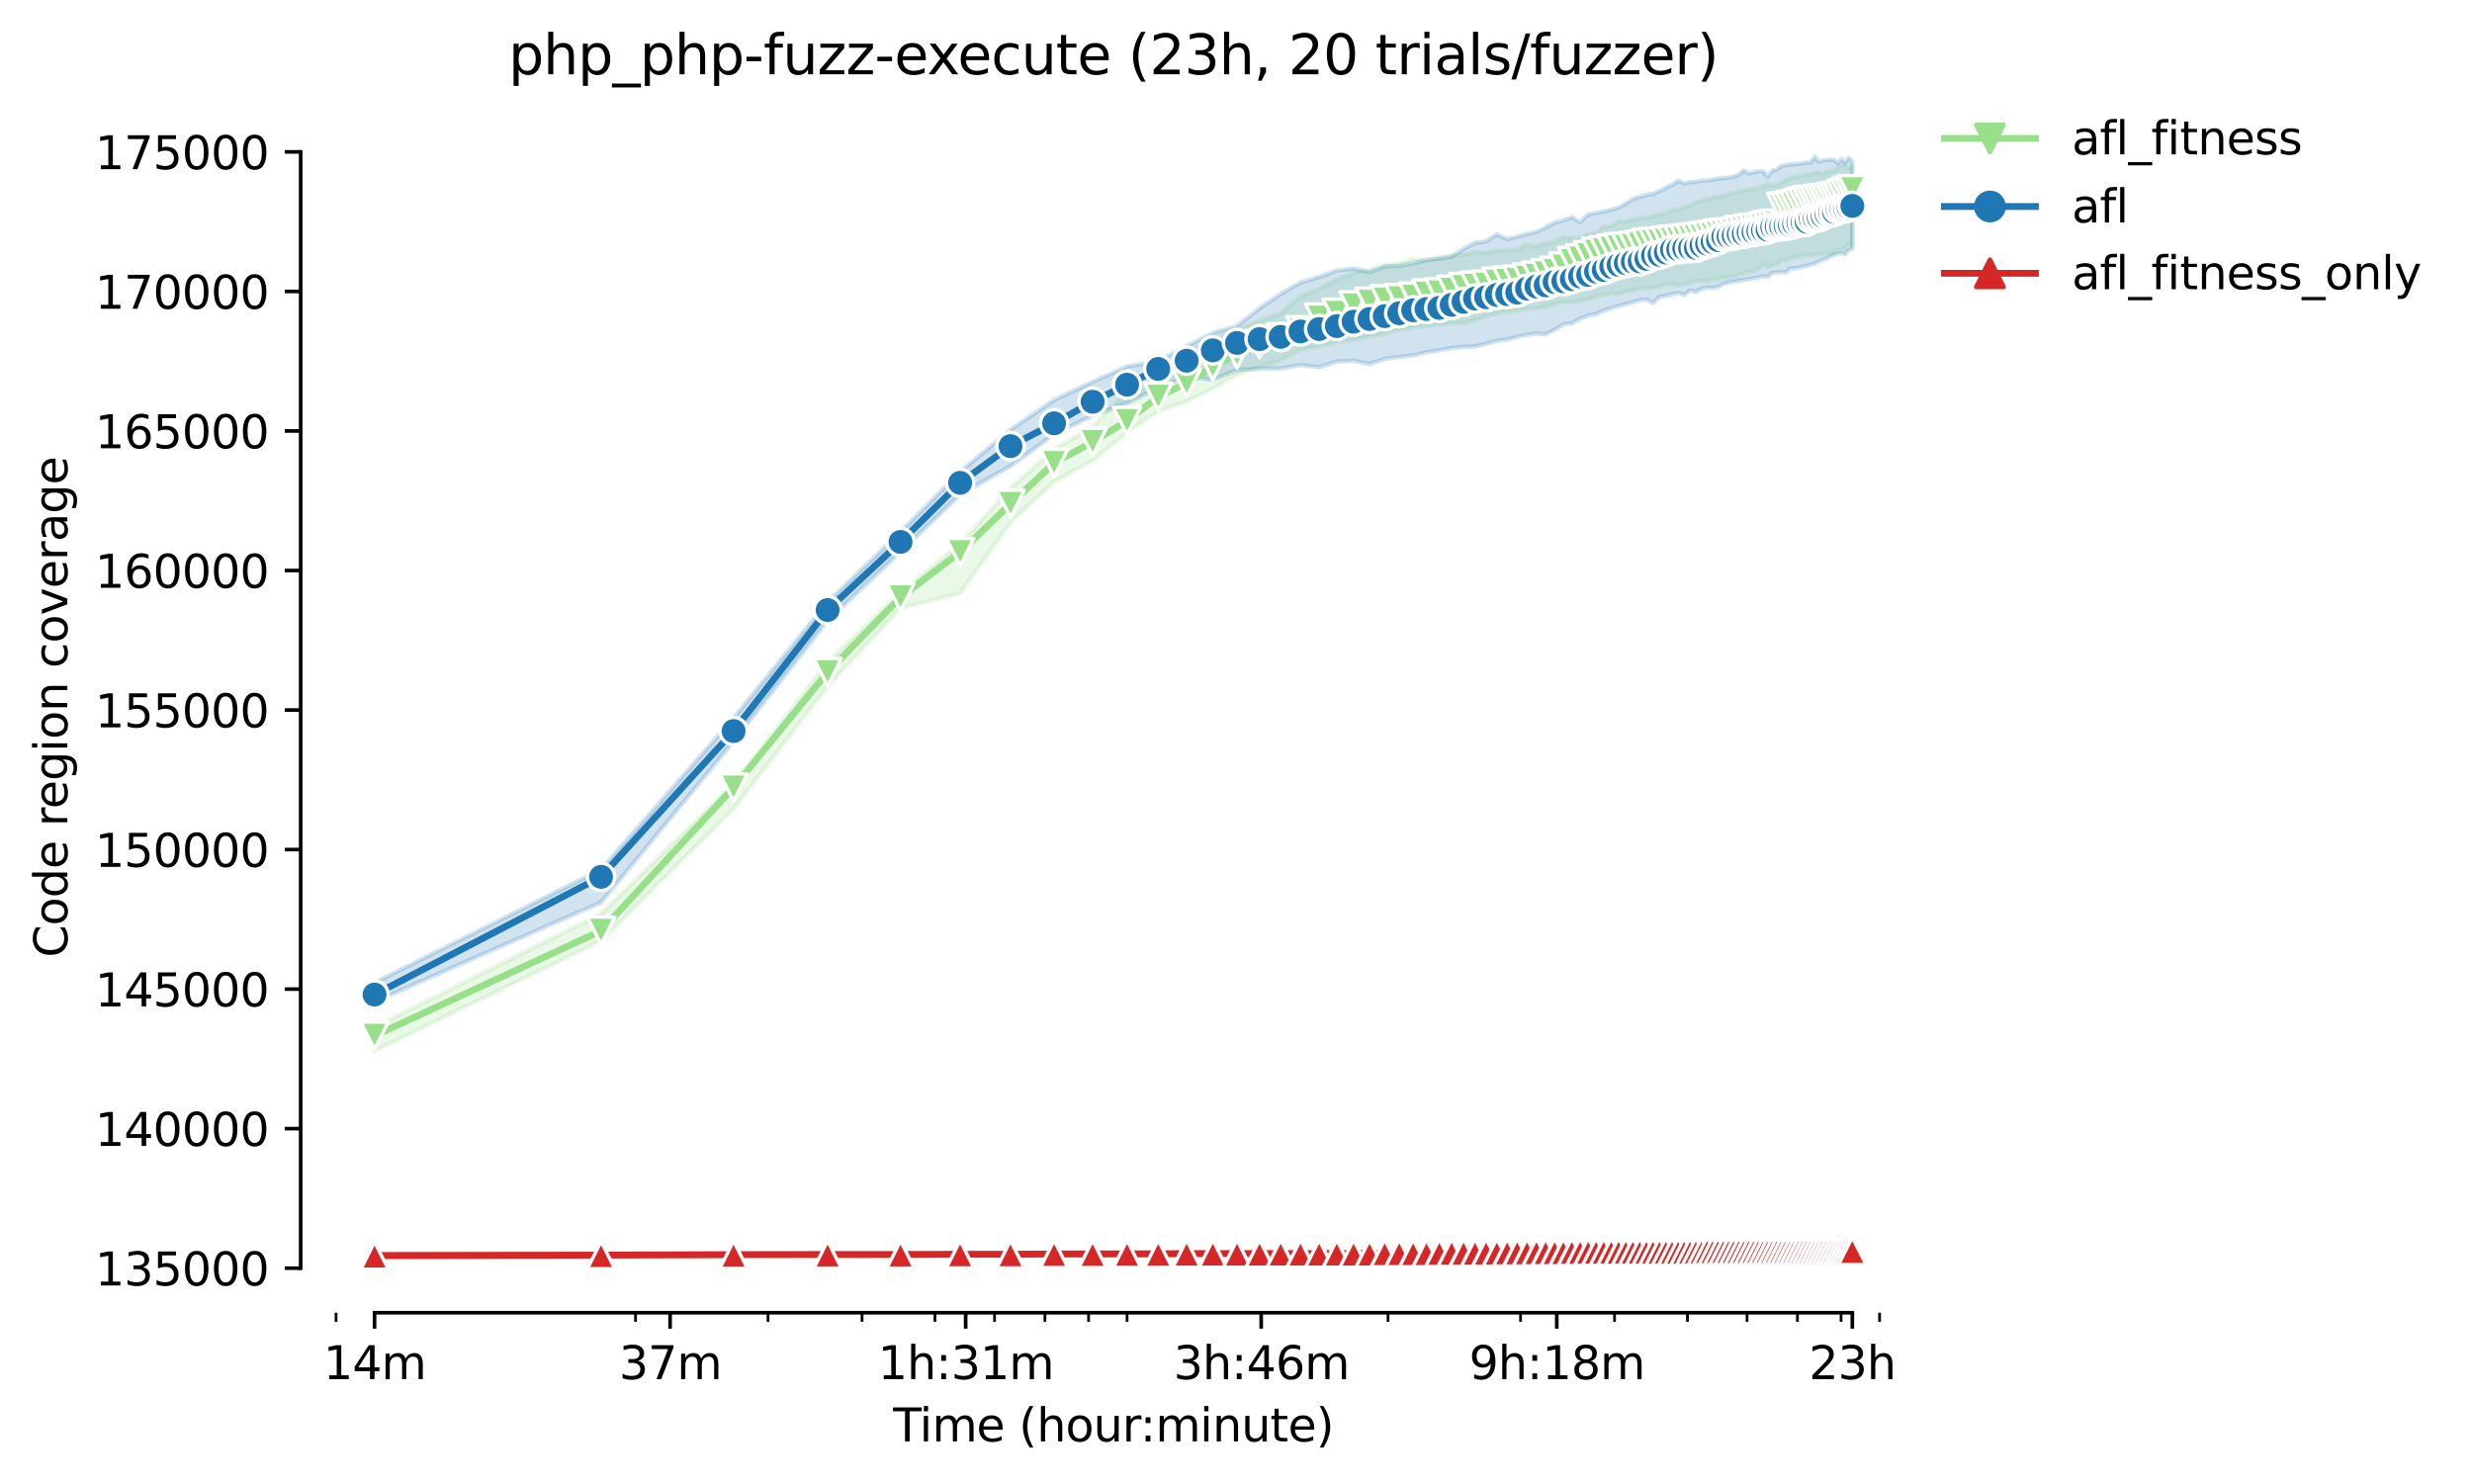 <?xml version="1.0" encoding="utf-8" standalone="no"?>
<!DOCTYPE svg PUBLIC "-//W3C//DTD SVG 1.1//EN"
  "http://www.w3.org/Graphics/SVG/1.1/DTD/svg11.dtd">
<svg height="325.986pt" version="1.1" viewBox="0 0 543.081 325.986" width="543.081pt" xmlns="http://www.w3.org/2000/svg" xmlns:xlink="http://www.w3.org/1999/xlink">
 <defs>
  <style type="text/css">*{stroke-linecap:butt;stroke-linejoin:round;}</style>
 </defs>
 <g id="figure_1">
  <g id="patch_1">
   <path d="M 0 325.986 
L 543.081 325.986 
L 543.081 0 
L 0 0 
z
" style="fill:#ffffff;"/>
  </g>
  <g id="axes_1">
   <g id="patch_2">
    <path d="M 66.053 288.43 
L 423.173 288.43 
L 423.173 22.318 
L 66.053 22.318 
z
" style="fill:#ffffff;"/>
   </g>
   <g id="PolyCollection_1">
    <defs>
     <path d="M 82.286 -100.287 
L 82.286 -95.054 
L 132.052 -119.286 
L 161.164 -148.279 
L 181.819 -175.225 
L 197.84 -192.381 
L 210.93 -195.582 
L 221.998 -211.254 
L 231.585 -220.108 
L 240.042 -224.716 
L 247.606 -230.98 
L 254.449 -235.698 
L 260.697 -237.746 
L 266.444 -240.576 
L 271.764 -243.709 
L 276.718 -245.456 
L 281.352 -246.827 
L 285.704 -249.123 
L 289.808 -249.828 
L 293.69 -250.864 
L 297.373 -251.263 
L 300.876 -252.097 
L 304.216 -252.636 
L 307.407 -253.578 
L 310.463 -254.01 
L 313.394 -254.359 
L 316.21 -254.691 
L 318.92 -254.957 
L 321.531 -254.902 
L 324.05 -255.607 
L 326.484 -256.469 
L 328.839 -257.162 
L 331.118 -257.438 
L 333.327 -257.808 
L 335.471 -258.045 
L 337.552 -258.265 
L 339.575 -258.581 
L 341.542 -259.121 
L 343.457 -259.657 
L 345.322 -259.51 
L 347.139 -259.89 
L 348.912 -260.16 
L 350.642 -260.749 
L 352.332 -261.113 
L 353.982 -261.505 
L 355.596 -261.457 
L 357.174 -262.003 
L 358.718 -262.128 
L 360.23 -262.554 
L 361.71 -262.668 
L 363.161 -262.83 
L 364.582 -263.011 
L 365.977 -263.477 
L 367.344 -263.489 
L 368.686 -263.318 
L 370.004 -263.496 
L 371.297 -263.983 
L 372.568 -264.238 
L 373.817 -264.308 
L 375.044 -264.188 
L 376.251 -264.624 
L 377.438 -264.562 
L 378.605 -265.038 
L 379.754 -265.065 
L 380.885 -265.182 
L 381.998 -265.819 
L 383.094 -265.991 
L 384.174 -266.178 
L 385.237 -266.365 
L 386.285 -266.772 
L 387.319 -267.775 
L 388.337 -267.34 
L 389.341 -267.628 
L 390.331 -267.886 
L 391.308 -268.668 
L 392.272 -268.795 
L 393.223 -269.103 
L 394.162 -269.379 
L 395.088 -269.477 
L 396.003 -269.806 
L 396.906 -269.854 
L 397.798 -269.894 
L 398.679 -269.918 
L 399.549 -269.98 
L 400.409 -270.121 
L 401.259 -270.253 
L 402.098 -270.296 
L 402.928 -270.415 
L 403.749 -271.246 
L 404.56 -271.062 
L 405.362 -271.375 
L 406.156 -272.356 
L 406.94 -271.917 
L 406.94 -289.307 
L 406.94 -289.307 
L 406.156 -289.095 
L 405.362 -289.929 
L 404.56 -289.733 
L 403.749 -289.117 
L 402.928 -288.519 
L 402.098 -288.341 
L 401.259 -288.307 
L 400.409 -287.717 
L 399.549 -288.107 
L 398.679 -287.985 
L 397.798 -287.795 
L 396.906 -287.581 
L 396.003 -287.418 
L 395.088 -287.28 
L 394.162 -287.035 
L 393.223 -286.921 
L 392.272 -286.431 
L 391.308 -285.974 
L 390.331 -285.326 
L 389.341 -285.254 
L 388.337 -285.569 
L 387.319 -284.996 
L 386.285 -284.843 
L 385.237 -284.42 
L 384.174 -284.288 
L 383.094 -284.125 
L 381.998 -283.932 
L 380.885 -283.635 
L 379.754 -283.374 
L 378.605 -282.942 
L 377.438 -282.789 
L 376.251 -282.616 
L 375.044 -282.286 
L 373.817 -282.016 
L 372.568 -281.492 
L 371.297 -280.931 
L 370.004 -280.492 
L 368.686 -280.029 
L 367.344 -279.714 
L 365.977 -279.235 
L 364.582 -278.864 
L 363.161 -278.521 
L 361.71 -278.248 
L 360.23 -277.994 
L 358.718 -277.703 
L 357.174 -277.325 
L 355.596 -277.42 
L 353.982 -276.301 
L 352.332 -276.157 
L 350.642 -274.857 
L 348.912 -274.529 
L 347.139 -273.815 
L 345.322 -273.604 
L 343.457 -273.846 
L 341.542 -272.906 
L 339.575 -272.488 
L 337.552 -271.841 
L 335.471 -272.301 
L 333.327 -271.102 
L 331.118 -270.949 
L 328.839 -270.915 
L 326.484 -270.498 
L 324.05 -270.489 
L 321.531 -270.007 
L 318.92 -269.808 
L 316.21 -269.535 
L 313.394 -268.806 
L 310.463 -269.155 
L 307.407 -268.015 
L 304.216 -267.932 
L 300.876 -266.656 
L 297.373 -265.964 
L 293.69 -264.621 
L 289.808 -262.496 
L 285.704 -260.853 
L 281.352 -257.113 
L 276.718 -255.475 
L 271.764 -253.544 
L 266.444 -251.257 
L 260.697 -248.498 
L 254.449 -245.03 
L 247.606 -240.045 
L 240.042 -232.145 
L 231.585 -227.301 
L 221.998 -218.683 
L 210.93 -206.545 
L 197.84 -195.809 
L 181.819 -180.522 
L 161.164 -153.779 
L 132.052 -125.2 
L 82.286 -100.287 
z
" id="m324d8c18d3" style="stroke:#98df8a;stroke-opacity:0.2;"/>
    </defs>
    <g clip-path="url(#p0aca266bbf)">
     <use style="fill:#98df8a;fill-opacity:0.2;stroke:#98df8a;stroke-opacity:0.2;" x="0" xlink:href="#m324d8c18d3" y="325.986"/>
    </g>
   </g>
   <g id="PolyCollection_2">
    <defs>
     <path d="M 82.286 -110.04 
L 82.286 -105.87 
L 132.052 -127.729 
L 161.164 -163.118 
L 181.819 -189.659 
L 197.84 -204.761 
L 210.93 -217.343 
L 221.998 -223.597 
L 231.585 -230.569 
L 240.042 -234.683 
L 247.606 -237.401 
L 254.449 -240.833 
L 260.697 -243.166 
L 266.444 -242.556 
L 271.764 -244.659 
L 276.718 -244.99 
L 281.352 -245.029 
L 285.704 -245.772 
L 289.808 -245.321 
L 293.69 -246.554 
L 297.373 -246.738 
L 300.876 -246.002 
L 304.216 -247.161 
L 307.407 -247.55 
L 310.463 -247.897 
L 313.394 -248.585 
L 316.21 -249.043 
L 318.92 -249.528 
L 321.531 -249.767 
L 324.05 -249.859 
L 326.484 -250.441 
L 328.839 -251.107 
L 331.118 -251.393 
L 333.327 -251.999 
L 335.471 -252.428 
L 337.552 -252.709 
L 339.575 -252.52 
L 341.542 -253.538 
L 343.457 -254.691 
L 345.322 -254.954 
L 347.139 -255.99 
L 348.912 -256.662 
L 350.642 -256.972 
L 352.332 -257.735 
L 353.982 -258.287 
L 355.596 -258.74 
L 357.174 -259.203 
L 358.718 -259.587 
L 360.23 -260.062 
L 361.71 -260.178 
L 363.161 -259.408 
L 364.582 -260.746 
L 365.977 -260.991 
L 367.344 -261.313 
L 368.686 -261.653 
L 370.004 -261.168 
L 371.297 -262.171 
L 372.568 -261.839 
L 373.817 -262.554 
L 375.044 -262.806 
L 376.251 -262.746 
L 377.438 -262.993 
L 378.605 -263.615 
L 379.754 -263.876 
L 380.885 -264.1 
L 381.998 -264.317 
L 383.094 -264.501 
L 384.174 -264.636 
L 385.237 -264.86 
L 386.285 -265.01 
L 387.319 -265.311 
L 388.337 -265.176 
L 389.341 -266.025 
L 390.331 -266.144 
L 391.308 -266.249 
L 392.272 -266.089 
L 393.223 -266.942 
L 394.162 -267.037 
L 395.088 -267.147 
L 396.003 -267.392 
L 396.906 -267.55 
L 397.798 -267.843 
L 398.679 -268.092 
L 399.549 -268.517 
L 400.409 -268.873 
L 401.259 -269.17 
L 402.098 -269.655 
L 402.928 -270.059 
L 403.749 -270.23 
L 404.56 -270.366 
L 405.362 -270.081 
L 406.156 -271.08 
L 406.94 -271.28 
L 406.94 -290.493 
L 406.94 -290.493 
L 406.156 -291.333 
L 405.362 -290.303 
L 404.56 -291.066 
L 403.749 -290.125 
L 402.928 -290.879 
L 402.098 -290.879 
L 401.259 -290.827 
L 400.409 -290.732 
L 399.549 -290.456 
L 398.679 -291.572 
L 397.798 -290.285 
L 396.906 -290.242 
L 396.003 -290.134 
L 395.088 -289.972 
L 394.162 -289.923 
L 393.223 -289.862 
L 392.272 -289.69 
L 391.308 -289.484 
L 390.331 -288.693 
L 389.341 -288.476 
L 388.337 -287.172 
L 387.319 -288.381 
L 386.285 -288.372 
L 385.237 -288.105 
L 384.174 -287.875 
L 383.094 -288.537 
L 381.998 -287.605 
L 380.885 -287.179 
L 379.754 -286.986 
L 378.605 -286.848 
L 377.438 -286.698 
L 376.251 -286.514 
L 375.044 -286.311 
L 373.817 -286.302 
L 372.568 -286.02 
L 371.297 -285.943 
L 370.004 -285.701 
L 368.686 -286.281 
L 367.344 -285.336 
L 365.977 -284.723 
L 364.582 -283.987 
L 363.161 -283.408 
L 361.71 -283.132 
L 360.23 -282.761 
L 358.718 -282.237 
L 357.174 -281.247 
L 355.596 -280.351 
L 353.982 -279.87 
L 352.332 -279.493 
L 350.642 -279.189 
L 348.912 -278.852 
L 347.139 -277.191 
L 345.322 -278.215 
L 343.457 -277.577 
L 341.542 -277.062 
L 339.575 -276.01 
L 337.552 -275.005 
L 335.471 -274.578 
L 333.327 -273.978 
L 331.118 -273.429 
L 328.839 -274.486 
L 326.484 -272.96 
L 324.05 -272.613 
L 321.531 -271.298 
L 318.92 -269.569 
L 316.21 -269.137 
L 313.394 -268.843 
L 310.463 -268.131 
L 307.407 -267.564 
L 304.216 -267.386 
L 300.876 -266.205 
L 297.373 -266.972 
L 293.69 -266.534 
L 289.808 -265.142 
L 285.704 -263.903 
L 281.352 -261.386 
L 276.718 -258.25 
L 271.764 -254.361 
L 266.444 -252.802 
L 260.697 -249.929 
L 254.449 -246.634 
L 247.606 -245.441 
L 240.042 -242.075 
L 231.585 -238.092 
L 221.998 -231.55 
L 210.93 -222.303 
L 197.84 -209.074 
L 181.819 -193.684 
L 161.164 -168.168 
L 132.052 -134.946 
L 82.286 -110.04 
z
" id="mb7ea05c50f" style="stroke:#1f77b4;stroke-opacity:0.2;"/>
    </defs>
    <g clip-path="url(#p0aca266bbf)">
     <use style="fill:#1f77b4;fill-opacity:0.2;stroke:#1f77b4;stroke-opacity:0.2;" x="0" xlink:href="#mb7ea05c50f" y="325.986"/>
    </g>
   </g>
   <g id="PolyCollection_3">
    <defs>
     <path d="M 82.286 -50.382 
L 82.286 -49.652 
L 132.052 -49.891 
L 161.164 -50.029 
L 181.819 -50.06 
L 197.84 -50.094 
L 210.93 -50.134 
L 221.998 -50.134 
L 231.585 -50.146 
L 240.042 -50.146 
L 247.606 -50.173 
L 254.449 -50.173 
L 260.697 -50.173 
L 266.444 -50.173 
L 271.764 -50.173 
L 276.718 -50.186 
L 281.352 -50.213 
L 285.704 -50.25 
L 289.808 -50.287 
L 293.69 -50.339 
L 297.373 -50.348 
L 300.876 -50.348 
L 304.216 -50.44 
L 307.407 -50.443 
L 310.463 -50.462 
L 313.394 -50.462 
L 316.21 -50.445 
L 318.92 -50.508 
L 321.531 -50.471 
L 324.05 -50.471 
L 326.484 -50.471 
L 328.839 -50.471 
L 331.118 -50.56 
L 333.327 -50.56 
L 335.471 -50.56 
L 337.552 -50.566 
L 339.575 -50.584 
L 341.542 -50.575 
L 343.457 -50.557 
L 345.322 -50.6 
L 347.139 -50.569 
L 348.912 -50.627 
L 350.642 -50.627 
L 352.332 -50.627 
L 353.982 -50.627 
L 355.596 -50.627 
L 357.174 -50.627 
L 358.718 -50.606 
L 360.23 -50.627 
L 361.71 -50.627 
L 363.161 -50.627 
L 364.582 -50.627 
L 365.977 -50.627 
L 367.344 -50.627 
L 368.686 -50.627 
L 370.004 -50.627 
L 371.297 -50.654 
L 372.568 -50.606 
L 373.817 -50.627 
L 375.044 -50.627 
L 376.251 -50.627 
L 377.438 -50.627 
L 378.605 -50.627 
L 379.754 -50.627 
L 380.885 -50.627 
L 381.998 -50.652 
L 383.094 -50.667 
L 384.174 -50.676 
L 385.237 -50.676 
L 386.285 -50.676 
L 387.319 -50.676 
L 388.337 -50.676 
L 389.341 -50.676 
L 390.331 -50.676 
L 391.308 -50.738 
L 392.272 -50.713 
L 393.223 -50.752 
L 394.162 -50.877 
L 395.088 -50.879 
L 396.003 -50.897 
L 396.906 -50.879 
L 397.798 -50.888 
L 398.679 -50.888 
L 399.549 -50.888 
L 400.409 -50.888 
L 401.259 -50.857 
L 402.098 -50.888 
L 402.928 -50.82 
L 403.749 -50.945 
L 404.56 -50.921 
L 405.362 -50.921 
L 406.156 -50.921 
L 406.94 -50.921 
L 406.94 -51.639 
L 406.94 -51.639 
L 406.156 -51.606 
L 405.362 -51.639 
L 404.56 -51.639 
L 403.749 -51.639 
L 402.928 -51.639 
L 402.098 -51.581 
L 401.259 -51.639 
L 400.409 -51.639 
L 399.549 -51.639 
L 398.679 -51.587 
L 397.798 -51.581 
L 396.906 -51.522 
L 396.003 -51.519 
L 395.088 -51.575 
L 394.162 -51.575 
L 393.223 -51.516 
L 392.272 -51.516 
L 391.308 -51.486 
L 390.331 -51.458 
L 389.341 -51.455 
L 388.337 -51.455 
L 387.319 -51.455 
L 386.285 -51.455 
L 385.237 -51.455 
L 384.174 -51.455 
L 383.094 -51.455 
L 381.998 -51.443 
L 380.885 -51.44 
L 379.754 -51.421 
L 378.605 -51.415 
L 377.438 -51.378 
L 376.251 -51.378 
L 375.044 -51.378 
L 373.817 -51.378 
L 372.568 -51.397 
L 371.297 -51.378 
L 370.004 -51.378 
L 368.686 -51.378 
L 367.344 -51.378 
L 365.977 -51.378 
L 364.582 -51.397 
L 363.161 -51.348 
L 361.71 -51.378 
L 360.23 -51.378 
L 358.718 -51.345 
L 357.174 -51.348 
L 355.596 -51.335 
L 353.982 -51.332 
L 352.332 -51.329 
L 350.642 -51.265 
L 348.912 -51.182 
L 347.139 -51.17 
L 345.322 -51.17 
L 343.457 -51.17 
L 341.542 -51.148 
L 339.575 -51.148 
L 337.552 -51.151 
L 335.471 -51.121 
L 333.327 -51.121 
L 331.118 -51.094 
L 328.839 -51.072 
L 326.484 -51.072 
L 324.05 -51.066 
L 321.531 -51.066 
L 318.92 -51.035 
L 316.21 -50.894 
L 313.394 -50.845 
L 310.463 -50.845 
L 307.407 -50.833 
L 304.216 -50.82 
L 300.876 -50.814 
L 297.373 -50.814 
L 293.69 -50.777 
L 289.808 -50.777 
L 285.704 -50.777 
L 281.352 -50.777 
L 276.718 -50.777 
L 271.764 -50.762 
L 266.444 -50.802 
L 260.697 -50.768 
L 254.449 -50.704 
L 247.606 -50.704 
L 240.042 -50.719 
L 231.585 -50.701 
L 221.998 -50.603 
L 210.93 -50.578 
L 197.84 -50.486 
L 181.819 -50.495 
L 161.164 -50.483 
L 132.052 -50.459 
L 82.286 -50.382 
z
" id="mdbc5ba7cf0" style="stroke:#d62728;stroke-opacity:0.2;"/>
    </defs>
    <g clip-path="url(#p0aca266bbf)">
     <use style="fill:#d62728;fill-opacity:0.2;stroke:#d62728;stroke-opacity:0.2;" x="0" xlink:href="#mdbc5ba7cf0" y="325.986"/>
    </g>
   </g>
   <g id="matplotlib.axis_1">
    <g id="xtick_1">
     <g id="line2d_1">
      <defs>
       <path d="M 0 0 
L 0 3.5 
" id="m5fe3fe842b" style="stroke:#000000;stroke-width:0.8;"/>
      </defs>
      <g>
       <use style="stroke:#000000;stroke-width:0.8;" x="82.286" xlink:href="#m5fe3fe842b" y="288.43"/>
      </g>
     </g>
     <g id="text_1">
      <!-- 14m -->
      <g transform="translate(71.053 303.029)scale(0.1 -0.1)">
       <defs>
        <path d="M 794 531 
L 1825 531 
L 1825 4091 
L 703 3866 
L 703 4441 
L 1819 4666 
L 2450 4666 
L 2450 531 
L 3481 531 
L 3481 0 
L 794 0 
L 794 531 
z
" id="DejaVuSans-31" transform="scale(0.016)"/>
        <path d="M 2419 4116 
L 825 1625 
L 2419 1625 
L 2419 4116 
z
M 2253 4666 
L 3047 4666 
L 3047 1625 
L 3713 1625 
L 3713 1100 
L 3047 1100 
L 3047 0 
L 2419 0 
L 2419 1100 
L 313 1100 
L 313 1709 
L 2253 4666 
z
" id="DejaVuSans-34" transform="scale(0.016)"/>
        <path d="M 3328 2828 
Q 3544 3216 3844 3400 
Q 4144 3584 4550 3584 
Q 5097 3584 5394 3201 
Q 5691 2819 5691 2113 
L 5691 0 
L 5113 0 
L 5113 2094 
Q 5113 2597 4934 2840 
Q 4756 3084 4391 3084 
Q 3944 3084 3684 2787 
Q 3425 2491 3425 1978 
L 3425 0 
L 2847 0 
L 2847 2094 
Q 2847 2600 2669 2842 
Q 2491 3084 2119 3084 
Q 1678 3084 1418 2786 
Q 1159 2488 1159 1978 
L 1159 0 
L 581 0 
L 581 3500 
L 1159 3500 
L 1159 2956 
Q 1356 3278 1631 3431 
Q 1906 3584 2284 3584 
Q 2666 3584 2933 3390 
Q 3200 3197 3328 2828 
z
" id="DejaVuSans-6d" transform="scale(0.016)"/>
       </defs>
       <use xlink:href="#DejaVuSans-31"/>
       <use x="63.623" xlink:href="#DejaVuSans-34"/>
       <use x="127.246" xlink:href="#DejaVuSans-6d"/>
      </g>
     </g>
    </g>
    <g id="xtick_2">
     <g id="line2d_2">
      <g>
       <use style="stroke:#000000;stroke-width:0.8;" x="147.217" xlink:href="#m5fe3fe842b" y="288.43"/>
      </g>
     </g>
     <g id="text_2">
      <!-- 37m -->
      <g transform="translate(135.984 303.029)scale(0.1 -0.1)">
       <defs>
        <path d="M 2597 2516 
Q 3050 2419 3304 2112 
Q 3559 1806 3559 1356 
Q 3559 666 3084 287 
Q 2609 -91 1734 -91 
Q 1441 -91 1130 -33 
Q 819 25 488 141 
L 488 750 
Q 750 597 1062 519 
Q 1375 441 1716 441 
Q 2309 441 2620 675 
Q 2931 909 2931 1356 
Q 2931 1769 2642 2001 
Q 2353 2234 1838 2234 
L 1294 2234 
L 1294 2753 
L 1863 2753 
Q 2328 2753 2575 2939 
Q 2822 3125 2822 3475 
Q 2822 3834 2567 4026 
Q 2313 4219 1838 4219 
Q 1578 4219 1281 4162 
Q 984 4106 628 3988 
L 628 4550 
Q 988 4650 1302 4700 
Q 1616 4750 1894 4750 
Q 2613 4750 3031 4423 
Q 3450 4097 3450 3541 
Q 3450 3153 3228 2886 
Q 3006 2619 2597 2516 
z
" id="DejaVuSans-33" transform="scale(0.016)"/>
        <path d="M 525 4666 
L 3525 4666 
L 3525 4397 
L 1831 0 
L 1172 0 
L 2766 4134 
L 525 4134 
L 525 4666 
z
" id="DejaVuSans-37" transform="scale(0.016)"/>
       </defs>
       <use xlink:href="#DejaVuSans-33"/>
       <use x="63.623" xlink:href="#DejaVuSans-37"/>
       <use x="127.246" xlink:href="#DejaVuSans-6d"/>
      </g>
     </g>
    </g>
    <g id="xtick_3">
     <g id="line2d_3">
      <g>
       <use style="stroke:#000000;stroke-width:0.8;" x="212.148" xlink:href="#m5fe3fe842b" y="288.43"/>
      </g>
     </g>
     <g id="text_3">
      <!-- 1h:31m -->
      <g transform="translate(192.881 303.029)scale(0.1 -0.1)">
       <defs>
        <path d="M 3513 2113 
L 3513 0 
L 2938 0 
L 2938 2094 
Q 2938 2591 2744 2837 
Q 2550 3084 2163 3084 
Q 1697 3084 1428 2787 
Q 1159 2491 1159 1978 
L 1159 0 
L 581 0 
L 581 4863 
L 1159 4863 
L 1159 2956 
Q 1366 3272 1645 3428 
Q 1925 3584 2291 3584 
Q 2894 3584 3203 3211 
Q 3513 2838 3513 2113 
z
" id="DejaVuSans-68" transform="scale(0.016)"/>
        <path d="M 750 794 
L 1409 794 
L 1409 0 
L 750 0 
L 750 794 
z
M 750 3309 
L 1409 3309 
L 1409 2516 
L 750 2516 
L 750 3309 
z
" id="DejaVuSans-3a" transform="scale(0.016)"/>
       </defs>
       <use xlink:href="#DejaVuSans-31"/>
       <use x="63.623" xlink:href="#DejaVuSans-68"/>
       <use x="127.002" xlink:href="#DejaVuSans-3a"/>
       <use x="160.693" xlink:href="#DejaVuSans-33"/>
       <use x="224.316" xlink:href="#DejaVuSans-31"/>
       <use x="287.939" xlink:href="#DejaVuSans-6d"/>
      </g>
     </g>
    </g>
    <g id="xtick_4">
     <g id="line2d_4">
      <g>
       <use style="stroke:#000000;stroke-width:0.8;" x="277.079" xlink:href="#m5fe3fe842b" y="288.43"/>
      </g>
     </g>
     <g id="text_4">
      <!-- 3h:46m -->
      <g transform="translate(257.812 303.029)scale(0.1 -0.1)">
       <defs>
        <path d="M 2113 2584 
Q 1688 2584 1439 2293 
Q 1191 2003 1191 1497 
Q 1191 994 1439 701 
Q 1688 409 2113 409 
Q 2538 409 2786 701 
Q 3034 994 3034 1497 
Q 3034 2003 2786 2293 
Q 2538 2584 2113 2584 
z
M 3366 4563 
L 3366 3988 
Q 3128 4100 2886 4159 
Q 2644 4219 2406 4219 
Q 1781 4219 1451 3797 
Q 1122 3375 1075 2522 
Q 1259 2794 1537 2939 
Q 1816 3084 2150 3084 
Q 2853 3084 3261 2657 
Q 3669 2231 3669 1497 
Q 3669 778 3244 343 
Q 2819 -91 2113 -91 
Q 1303 -91 875 529 
Q 447 1150 447 2328 
Q 447 3434 972 4092 
Q 1497 4750 2381 4750 
Q 2619 4750 2861 4703 
Q 3103 4656 3366 4563 
z
" id="DejaVuSans-36" transform="scale(0.016)"/>
       </defs>
       <use xlink:href="#DejaVuSans-33"/>
       <use x="63.623" xlink:href="#DejaVuSans-68"/>
       <use x="127.002" xlink:href="#DejaVuSans-3a"/>
       <use x="160.693" xlink:href="#DejaVuSans-34"/>
       <use x="224.316" xlink:href="#DejaVuSans-36"/>
       <use x="287.939" xlink:href="#DejaVuSans-6d"/>
      </g>
     </g>
    </g>
    <g id="xtick_5">
     <g id="line2d_5">
      <g>
       <use style="stroke:#000000;stroke-width:0.8;" x="342.01" xlink:href="#m5fe3fe842b" y="288.43"/>
      </g>
     </g>
     <g id="text_5">
      <!-- 9h:18m -->
      <g transform="translate(322.743 303.029)scale(0.1 -0.1)">
       <defs>
        <path d="M 703 97 
L 703 672 
Q 941 559 1184 500 
Q 1428 441 1663 441 
Q 2288 441 2617 861 
Q 2947 1281 2994 2138 
Q 2813 1869 2534 1725 
Q 2256 1581 1919 1581 
Q 1219 1581 811 2004 
Q 403 2428 403 3163 
Q 403 3881 828 4315 
Q 1253 4750 1959 4750 
Q 2769 4750 3195 4129 
Q 3622 3509 3622 2328 
Q 3622 1225 3098 567 
Q 2575 -91 1691 -91 
Q 1453 -91 1209 -44 
Q 966 3 703 97 
z
M 1959 2075 
Q 2384 2075 2632 2365 
Q 2881 2656 2881 3163 
Q 2881 3666 2632 3958 
Q 2384 4250 1959 4250 
Q 1534 4250 1286 3958 
Q 1038 3666 1038 3163 
Q 1038 2656 1286 2365 
Q 1534 2075 1959 2075 
z
" id="DejaVuSans-39" transform="scale(0.016)"/>
        <path d="M 2034 2216 
Q 1584 2216 1326 1975 
Q 1069 1734 1069 1313 
Q 1069 891 1326 650 
Q 1584 409 2034 409 
Q 2484 409 2743 651 
Q 3003 894 3003 1313 
Q 3003 1734 2745 1975 
Q 2488 2216 2034 2216 
z
M 1403 2484 
Q 997 2584 770 2862 
Q 544 3141 544 3541 
Q 544 4100 942 4425 
Q 1341 4750 2034 4750 
Q 2731 4750 3128 4425 
Q 3525 4100 3525 3541 
Q 3525 3141 3298 2862 
Q 3072 2584 2669 2484 
Q 3125 2378 3379 2068 
Q 3634 1759 3634 1313 
Q 3634 634 3220 271 
Q 2806 -91 2034 -91 
Q 1263 -91 848 271 
Q 434 634 434 1313 
Q 434 1759 690 2068 
Q 947 2378 1403 2484 
z
M 1172 3481 
Q 1172 3119 1398 2916 
Q 1625 2713 2034 2713 
Q 2441 2713 2670 2916 
Q 2900 3119 2900 3481 
Q 2900 3844 2670 4047 
Q 2441 4250 2034 4250 
Q 1625 4250 1398 4047 
Q 1172 3844 1172 3481 
z
" id="DejaVuSans-38" transform="scale(0.016)"/>
       </defs>
       <use xlink:href="#DejaVuSans-39"/>
       <use x="63.623" xlink:href="#DejaVuSans-68"/>
       <use x="127.002" xlink:href="#DejaVuSans-3a"/>
       <use x="160.693" xlink:href="#DejaVuSans-31"/>
       <use x="224.316" xlink:href="#DejaVuSans-38"/>
       <use x="287.939" xlink:href="#DejaVuSans-6d"/>
      </g>
     </g>
    </g>
    <g id="xtick_6">
     <g id="line2d_6">
      <g>
       <use style="stroke:#000000;stroke-width:0.8;" x="406.941" xlink:href="#m5fe3fe842b" y="288.43"/>
      </g>
     </g>
     <g id="text_6">
      <!-- 23h -->
      <g transform="translate(397.41 303.029)scale(0.1 -0.1)">
       <defs>
        <path d="M 1228 531 
L 3431 531 
L 3431 0 
L 469 0 
L 469 531 
Q 828 903 1448 1529 
Q 2069 2156 2228 2338 
Q 2531 2678 2651 2914 
Q 2772 3150 2772 3378 
Q 2772 3750 2511 3984 
Q 2250 4219 1831 4219 
Q 1534 4219 1204 4116 
Q 875 4013 500 3803 
L 500 4441 
Q 881 4594 1212 4672 
Q 1544 4750 1819 4750 
Q 2544 4750 2975 4387 
Q 3406 4025 3406 3419 
Q 3406 3131 3298 2873 
Q 3191 2616 2906 2266 
Q 2828 2175 2409 1742 
Q 1991 1309 1228 531 
z
" id="DejaVuSans-32" transform="scale(0.016)"/>
       </defs>
       <use xlink:href="#DejaVuSans-32"/>
       <use x="63.623" xlink:href="#DejaVuSans-33"/>
       <use x="127.246" xlink:href="#DejaVuSans-68"/>
      </g>
     </g>
    </g>
    <g id="xtick_7">
     <g id="line2d_7">
      <defs>
       <path d="M 0 0 
L 0 2 
" id="m94a5e0b97a" style="stroke:#000000;stroke-width:0.6;"/>
      </defs>
      <g>
       <use style="stroke:#000000;stroke-width:0.6;" x="73.829" xlink:href="#m94a5e0b97a" y="288.43"/>
      </g>
     </g>
    </g>
    <g id="xtick_8">
     <g id="line2d_8">
      <g>
       <use style="stroke:#000000;stroke-width:0.6;" x="139.617" xlink:href="#m94a5e0b97a" y="288.43"/>
      </g>
     </g>
    </g>
    <g id="xtick_9">
     <g id="line2d_9">
      <g>
       <use style="stroke:#000000;stroke-width:0.6;" x="168.728" xlink:href="#m94a5e0b97a" y="288.43"/>
      </g>
     </g>
    </g>
    <g id="xtick_10">
     <g id="line2d_10">
      <g>
       <use style="stroke:#000000;stroke-width:0.6;" x="189.383" xlink:href="#m94a5e0b97a" y="288.43"/>
      </g>
     </g>
    </g>
    <g id="xtick_11">
     <g id="line2d_11">
      <g>
       <use style="stroke:#000000;stroke-width:0.6;" x="205.405" xlink:href="#m94a5e0b97a" y="288.43"/>
      </g>
     </g>
    </g>
    <g id="xtick_12">
     <g id="line2d_12">
      <g>
       <use style="stroke:#000000;stroke-width:0.6;" x="218.495" xlink:href="#m94a5e0b97a" y="288.43"/>
      </g>
     </g>
    </g>
    <g id="xtick_13">
     <g id="line2d_13">
      <g>
       <use style="stroke:#000000;stroke-width:0.6;" x="229.563" xlink:href="#m94a5e0b97a" y="288.43"/>
      </g>
     </g>
    </g>
    <g id="xtick_14">
     <g id="line2d_14">
      <g>
       <use style="stroke:#000000;stroke-width:0.6;" x="239.15" xlink:href="#m94a5e0b97a" y="288.43"/>
      </g>
     </g>
    </g>
    <g id="xtick_15">
     <g id="line2d_15">
      <g>
       <use style="stroke:#000000;stroke-width:0.6;" x="247.606" xlink:href="#m94a5e0b97a" y="288.43"/>
      </g>
     </g>
    </g>
    <g id="xtick_16">
     <g id="line2d_16">
      <g>
       <use style="stroke:#000000;stroke-width:0.6;" x="304.938" xlink:href="#m94a5e0b97a" y="288.43"/>
      </g>
     </g>
    </g>
    <g id="xtick_17">
     <g id="line2d_17">
      <g>
       <use style="stroke:#000000;stroke-width:0.6;" x="334.049" xlink:href="#m94a5e0b97a" y="288.43"/>
      </g>
     </g>
    </g>
    <g id="xtick_18">
     <g id="line2d_18">
      <g>
       <use style="stroke:#000000;stroke-width:0.6;" x="354.704" xlink:href="#m94a5e0b97a" y="288.43"/>
      </g>
     </g>
    </g>
    <g id="xtick_19">
     <g id="line2d_19">
      <g>
       <use style="stroke:#000000;stroke-width:0.6;" x="370.725" xlink:href="#m94a5e0b97a" y="288.43"/>
      </g>
     </g>
    </g>
    <g id="xtick_20">
     <g id="line2d_20">
      <g>
       <use style="stroke:#000000;stroke-width:0.6;" x="383.816" xlink:href="#m94a5e0b97a" y="288.43"/>
      </g>
     </g>
    </g>
    <g id="xtick_21">
     <g id="line2d_21">
      <g>
       <use style="stroke:#000000;stroke-width:0.6;" x="394.883" xlink:href="#m94a5e0b97a" y="288.43"/>
      </g>
     </g>
    </g>
    <g id="xtick_22">
     <g id="line2d_22">
      <g>
       <use style="stroke:#000000;stroke-width:0.6;" x="404.47" xlink:href="#m94a5e0b97a" y="288.43"/>
      </g>
     </g>
    </g>
    <g id="xtick_23">
     <g id="line2d_23">
      <g>
       <use style="stroke:#000000;stroke-width:0.6;" x="412.927" xlink:href="#m94a5e0b97a" y="288.43"/>
      </g>
     </g>
    </g>
    <g id="text_7">
     <!-- Time (hour:minute) -->
     <g transform="translate(196.206 316.707)scale(0.1 -0.1)">
      <defs>
       <path d="M -19 4666 
L 3928 4666 
L 3928 4134 
L 2272 4134 
L 2272 0 
L 1638 0 
L 1638 4134 
L -19 4134 
L -19 4666 
z
" id="DejaVuSans-54" transform="scale(0.016)"/>
       <path d="M 603 3500 
L 1178 3500 
L 1178 0 
L 603 0 
L 603 3500 
z
M 603 4863 
L 1178 4863 
L 1178 4134 
L 603 4134 
L 603 4863 
z
" id="DejaVuSans-69" transform="scale(0.016)"/>
       <path d="M 3597 1894 
L 3597 1613 
L 953 1613 
Q 991 1019 1311 708 
Q 1631 397 2203 397 
Q 2534 397 2845 478 
Q 3156 559 3463 722 
L 3463 178 
Q 3153 47 2828 -22 
Q 2503 -91 2169 -91 
Q 1331 -91 842 396 
Q 353 884 353 1716 
Q 353 2575 817 3079 
Q 1281 3584 2069 3584 
Q 2775 3584 3186 3129 
Q 3597 2675 3597 1894 
z
M 3022 2063 
Q 3016 2534 2758 2815 
Q 2500 3097 2075 3097 
Q 1594 3097 1305 2825 
Q 1016 2553 972 2059 
L 3022 2063 
z
" id="DejaVuSans-65" transform="scale(0.016)"/>
       <path id="DejaVuSans-20" transform="scale(0.016)"/>
       <path d="M 1984 4856 
Q 1566 4138 1362 3434 
Q 1159 2731 1159 2009 
Q 1159 1288 1364 580 
Q 1569 -128 1984 -844 
L 1484 -844 
Q 1016 -109 783 600 
Q 550 1309 550 2009 
Q 550 2706 781 3412 
Q 1013 4119 1484 4856 
L 1984 4856 
z
" id="DejaVuSans-28" transform="scale(0.016)"/>
       <path d="M 1959 3097 
Q 1497 3097 1228 2736 
Q 959 2375 959 1747 
Q 959 1119 1226 758 
Q 1494 397 1959 397 
Q 2419 397 2687 759 
Q 2956 1122 2956 1747 
Q 2956 2369 2687 2733 
Q 2419 3097 1959 3097 
z
M 1959 3584 
Q 2709 3584 3137 3096 
Q 3566 2609 3566 1747 
Q 3566 888 3137 398 
Q 2709 -91 1959 -91 
Q 1206 -91 779 398 
Q 353 888 353 1747 
Q 353 2609 779 3096 
Q 1206 3584 1959 3584 
z
" id="DejaVuSans-6f" transform="scale(0.016)"/>
       <path d="M 544 1381 
L 544 3500 
L 1119 3500 
L 1119 1403 
Q 1119 906 1312 657 
Q 1506 409 1894 409 
Q 2359 409 2629 706 
Q 2900 1003 2900 1516 
L 2900 3500 
L 3475 3500 
L 3475 0 
L 2900 0 
L 2900 538 
Q 2691 219 2414 64 
Q 2138 -91 1772 -91 
Q 1169 -91 856 284 
Q 544 659 544 1381 
z
M 1991 3584 
L 1991 3584 
z
" id="DejaVuSans-75" transform="scale(0.016)"/>
       <path d="M 2631 2963 
Q 2534 3019 2420 3045 
Q 2306 3072 2169 3072 
Q 1681 3072 1420 2755 
Q 1159 2438 1159 1844 
L 1159 0 
L 581 0 
L 581 3500 
L 1159 3500 
L 1159 2956 
Q 1341 3275 1631 3429 
Q 1922 3584 2338 3584 
Q 2397 3584 2469 3576 
Q 2541 3569 2628 3553 
L 2631 2963 
z
" id="DejaVuSans-72" transform="scale(0.016)"/>
       <path d="M 3513 2113 
L 3513 0 
L 2938 0 
L 2938 2094 
Q 2938 2591 2744 2837 
Q 2550 3084 2163 3084 
Q 1697 3084 1428 2787 
Q 1159 2491 1159 1978 
L 1159 0 
L 581 0 
L 581 3500 
L 1159 3500 
L 1159 2956 
Q 1366 3272 1645 3428 
Q 1925 3584 2291 3584 
Q 2894 3584 3203 3211 
Q 3513 2838 3513 2113 
z
" id="DejaVuSans-6e" transform="scale(0.016)"/>
       <path d="M 1172 4494 
L 1172 3500 
L 2356 3500 
L 2356 3053 
L 1172 3053 
L 1172 1153 
Q 1172 725 1289 603 
Q 1406 481 1766 481 
L 2356 481 
L 2356 0 
L 1766 0 
Q 1100 0 847 248 
Q 594 497 594 1153 
L 594 3053 
L 172 3053 
L 172 3500 
L 594 3500 
L 594 4494 
L 1172 4494 
z
" id="DejaVuSans-74" transform="scale(0.016)"/>
       <path d="M 513 4856 
L 1013 4856 
Q 1481 4119 1714 3412 
Q 1947 2706 1947 2009 
Q 1947 1309 1714 600 
Q 1481 -109 1013 -844 
L 513 -844 
Q 928 -128 1133 580 
Q 1338 1288 1338 2009 
Q 1338 2731 1133 3434 
Q 928 4138 513 4856 
z
" id="DejaVuSans-29" transform="scale(0.016)"/>
      </defs>
      <use xlink:href="#DejaVuSans-54"/>
      <use x="57.959" xlink:href="#DejaVuSans-69"/>
      <use x="85.742" xlink:href="#DejaVuSans-6d"/>
      <use x="183.154" xlink:href="#DejaVuSans-65"/>
      <use x="244.678" xlink:href="#DejaVuSans-20"/>
      <use x="276.465" xlink:href="#DejaVuSans-28"/>
      <use x="315.479" xlink:href="#DejaVuSans-68"/>
      <use x="378.857" xlink:href="#DejaVuSans-6f"/>
      <use x="440.039" xlink:href="#DejaVuSans-75"/>
      <use x="503.418" xlink:href="#DejaVuSans-72"/>
      <use x="542.781" xlink:href="#DejaVuSans-3a"/>
      <use x="576.473" xlink:href="#DejaVuSans-6d"/>
      <use x="673.885" xlink:href="#DejaVuSans-69"/>
      <use x="701.668" xlink:href="#DejaVuSans-6e"/>
      <use x="765.047" xlink:href="#DejaVuSans-75"/>
      <use x="828.426" xlink:href="#DejaVuSans-74"/>
      <use x="867.635" xlink:href="#DejaVuSans-65"/>
      <use x="929.158" xlink:href="#DejaVuSans-29"/>
     </g>
    </g>
   </g>
   <g id="matplotlib.axis_2">
    <g id="ytick_1">
     <g id="line2d_24">
      <defs>
       <path d="M 0 0 
L -3.5 0 
" id="m8ee276849d" style="stroke:#000000;stroke-width:0.8;"/>
      </defs>
      <g>
       <use style="stroke:#000000;stroke-width:0.8;" x="66.053" xlink:href="#m8ee276849d" y="278.643"/>
      </g>
     </g>
     <g id="text_8">
      <!-- 135000 -->
      <g transform="translate(20.878 282.442)scale(0.1 -0.1)">
       <defs>
        <path d="M 691 4666 
L 3169 4666 
L 3169 4134 
L 1269 4134 
L 1269 2991 
Q 1406 3038 1543 3061 
Q 1681 3084 1819 3084 
Q 2600 3084 3056 2656 
Q 3513 2228 3513 1497 
Q 3513 744 3044 326 
Q 2575 -91 1722 -91 
Q 1428 -91 1123 -41 
Q 819 9 494 109 
L 494 744 
Q 775 591 1075 516 
Q 1375 441 1709 441 
Q 2250 441 2565 725 
Q 2881 1009 2881 1497 
Q 2881 1984 2565 2268 
Q 2250 2553 1709 2553 
Q 1456 2553 1204 2497 
Q 953 2441 691 2322 
L 691 4666 
z
" id="DejaVuSans-35" transform="scale(0.016)"/>
        <path d="M 2034 4250 
Q 1547 4250 1301 3770 
Q 1056 3291 1056 2328 
Q 1056 1369 1301 889 
Q 1547 409 2034 409 
Q 2525 409 2770 889 
Q 3016 1369 3016 2328 
Q 3016 3291 2770 3770 
Q 2525 4250 2034 4250 
z
M 2034 4750 
Q 2819 4750 3233 4129 
Q 3647 3509 3647 2328 
Q 3647 1150 3233 529 
Q 2819 -91 2034 -91 
Q 1250 -91 836 529 
Q 422 1150 422 2328 
Q 422 3509 836 4129 
Q 1250 4750 2034 4750 
z
" id="DejaVuSans-30" transform="scale(0.016)"/>
       </defs>
       <use xlink:href="#DejaVuSans-31"/>
       <use x="63.623" xlink:href="#DejaVuSans-33"/>
       <use x="127.246" xlink:href="#DejaVuSans-35"/>
       <use x="190.869" xlink:href="#DejaVuSans-30"/>
       <use x="254.492" xlink:href="#DejaVuSans-30"/>
       <use x="318.115" xlink:href="#DejaVuSans-30"/>
      </g>
     </g>
    </g>
    <g id="ytick_2">
     <g id="line2d_25">
      <g>
       <use style="stroke:#000000;stroke-width:0.8;" x="66.053" xlink:href="#m8ee276849d" y="247.985"/>
      </g>
     </g>
     <g id="text_9">
      <!-- 140000 -->
      <g transform="translate(20.878 251.784)scale(0.1 -0.1)">
       <use xlink:href="#DejaVuSans-31"/>
       <use x="63.623" xlink:href="#DejaVuSans-34"/>
       <use x="127.246" xlink:href="#DejaVuSans-30"/>
       <use x="190.869" xlink:href="#DejaVuSans-30"/>
       <use x="254.492" xlink:href="#DejaVuSans-30"/>
       <use x="318.115" xlink:href="#DejaVuSans-30"/>
      </g>
     </g>
    </g>
    <g id="ytick_3">
     <g id="line2d_26">
      <g>
       <use style="stroke:#000000;stroke-width:0.8;" x="66.053" xlink:href="#m8ee276849d" y="217.326"/>
      </g>
     </g>
     <g id="text_10">
      <!-- 145000 -->
      <g transform="translate(20.878 221.126)scale(0.1 -0.1)">
       <use xlink:href="#DejaVuSans-31"/>
       <use x="63.623" xlink:href="#DejaVuSans-34"/>
       <use x="127.246" xlink:href="#DejaVuSans-35"/>
       <use x="190.869" xlink:href="#DejaVuSans-30"/>
       <use x="254.492" xlink:href="#DejaVuSans-30"/>
       <use x="318.115" xlink:href="#DejaVuSans-30"/>
      </g>
     </g>
    </g>
    <g id="ytick_4">
     <g id="line2d_27">
      <g>
       <use style="stroke:#000000;stroke-width:0.8;" x="66.053" xlink:href="#m8ee276849d" y="186.668"/>
      </g>
     </g>
     <g id="text_11">
      <!-- 150000 -->
      <g transform="translate(20.878 190.468)scale(0.1 -0.1)">
       <use xlink:href="#DejaVuSans-31"/>
       <use x="63.623" xlink:href="#DejaVuSans-35"/>
       <use x="127.246" xlink:href="#DejaVuSans-30"/>
       <use x="190.869" xlink:href="#DejaVuSans-30"/>
       <use x="254.492" xlink:href="#DejaVuSans-30"/>
       <use x="318.115" xlink:href="#DejaVuSans-30"/>
      </g>
     </g>
    </g>
    <g id="ytick_5">
     <g id="line2d_28">
      <g>
       <use style="stroke:#000000;stroke-width:0.8;" x="66.053" xlink:href="#m8ee276849d" y="156.01"/>
      </g>
     </g>
     <g id="text_12">
      <!-- 155000 -->
      <g transform="translate(20.878 159.809)scale(0.1 -0.1)">
       <use xlink:href="#DejaVuSans-31"/>
       <use x="63.623" xlink:href="#DejaVuSans-35"/>
       <use x="127.246" xlink:href="#DejaVuSans-35"/>
       <use x="190.869" xlink:href="#DejaVuSans-30"/>
       <use x="254.492" xlink:href="#DejaVuSans-30"/>
       <use x="318.115" xlink:href="#DejaVuSans-30"/>
      </g>
     </g>
    </g>
    <g id="ytick_6">
     <g id="line2d_29">
      <g>
       <use style="stroke:#000000;stroke-width:0.8;" x="66.053" xlink:href="#m8ee276849d" y="125.352"/>
      </g>
     </g>
     <g id="text_13">
      <!-- 160000 -->
      <g transform="translate(20.878 129.151)scale(0.1 -0.1)">
       <use xlink:href="#DejaVuSans-31"/>
       <use x="63.623" xlink:href="#DejaVuSans-36"/>
       <use x="127.246" xlink:href="#DejaVuSans-30"/>
       <use x="190.869" xlink:href="#DejaVuSans-30"/>
       <use x="254.492" xlink:href="#DejaVuSans-30"/>
       <use x="318.115" xlink:href="#DejaVuSans-30"/>
      </g>
     </g>
    </g>
    <g id="ytick_7">
     <g id="line2d_30">
      <g>
       <use style="stroke:#000000;stroke-width:0.8;" x="66.053" xlink:href="#m8ee276849d" y="94.694"/>
      </g>
     </g>
     <g id="text_14">
      <!-- 165000 -->
      <g transform="translate(20.878 98.493)scale(0.1 -0.1)">
       <use xlink:href="#DejaVuSans-31"/>
       <use x="63.623" xlink:href="#DejaVuSans-36"/>
       <use x="127.246" xlink:href="#DejaVuSans-35"/>
       <use x="190.869" xlink:href="#DejaVuSans-30"/>
       <use x="254.492" xlink:href="#DejaVuSans-30"/>
       <use x="318.115" xlink:href="#DejaVuSans-30"/>
      </g>
     </g>
    </g>
    <g id="ytick_8">
     <g id="line2d_31">
      <g>
       <use style="stroke:#000000;stroke-width:0.8;" x="66.053" xlink:href="#m8ee276849d" y="64.036"/>
      </g>
     </g>
     <g id="text_15">
      <!-- 170000 -->
      <g transform="translate(20.878 67.835)scale(0.1 -0.1)">
       <use xlink:href="#DejaVuSans-31"/>
       <use x="63.623" xlink:href="#DejaVuSans-37"/>
       <use x="127.246" xlink:href="#DejaVuSans-30"/>
       <use x="190.869" xlink:href="#DejaVuSans-30"/>
       <use x="254.492" xlink:href="#DejaVuSans-30"/>
       <use x="318.115" xlink:href="#DejaVuSans-30"/>
      </g>
     </g>
    </g>
    <g id="ytick_9">
     <g id="line2d_32">
      <g>
       <use style="stroke:#000000;stroke-width:0.8;" x="66.053" xlink:href="#m8ee276849d" y="33.378"/>
      </g>
     </g>
     <g id="text_16">
      <!-- 175000 -->
      <g transform="translate(20.878 37.177)scale(0.1 -0.1)">
       <use xlink:href="#DejaVuSans-31"/>
       <use x="63.623" xlink:href="#DejaVuSans-37"/>
       <use x="127.246" xlink:href="#DejaVuSans-35"/>
       <use x="190.869" xlink:href="#DejaVuSans-30"/>
       <use x="254.492" xlink:href="#DejaVuSans-30"/>
       <use x="318.115" xlink:href="#DejaVuSans-30"/>
      </g>
     </g>
    </g>
    <g id="text_17">
     <!-- Code region coverage -->
     <g transform="translate(14.798 210.38)rotate(-90)scale(0.1 -0.1)">
      <defs>
       <path d="M 4122 4306 
L 4122 3641 
Q 3803 3938 3442 4084 
Q 3081 4231 2675 4231 
Q 1875 4231 1450 3742 
Q 1025 3253 1025 2328 
Q 1025 1406 1450 917 
Q 1875 428 2675 428 
Q 3081 428 3442 575 
Q 3803 722 4122 1019 
L 4122 359 
Q 3791 134 3420 21 
Q 3050 -91 2638 -91 
Q 1578 -91 968 557 
Q 359 1206 359 2328 
Q 359 3453 968 4101 
Q 1578 4750 2638 4750 
Q 3056 4750 3426 4639 
Q 3797 4528 4122 4306 
z
" id="DejaVuSans-43" transform="scale(0.016)"/>
       <path d="M 2906 2969 
L 2906 4863 
L 3481 4863 
L 3481 0 
L 2906 0 
L 2906 525 
Q 2725 213 2448 61 
Q 2172 -91 1784 -91 
Q 1150 -91 751 415 
Q 353 922 353 1747 
Q 353 2572 751 3078 
Q 1150 3584 1784 3584 
Q 2172 3584 2448 3432 
Q 2725 3281 2906 2969 
z
M 947 1747 
Q 947 1113 1208 752 
Q 1469 391 1925 391 
Q 2381 391 2643 752 
Q 2906 1113 2906 1747 
Q 2906 2381 2643 2742 
Q 2381 3103 1925 3103 
Q 1469 3103 1208 2742 
Q 947 2381 947 1747 
z
" id="DejaVuSans-64" transform="scale(0.016)"/>
       <path d="M 2906 1791 
Q 2906 2416 2648 2759 
Q 2391 3103 1925 3103 
Q 1463 3103 1205 2759 
Q 947 2416 947 1791 
Q 947 1169 1205 825 
Q 1463 481 1925 481 
Q 2391 481 2648 825 
Q 2906 1169 2906 1791 
z
M 3481 434 
Q 3481 -459 3084 -895 
Q 2688 -1331 1869 -1331 
Q 1566 -1331 1297 -1286 
Q 1028 -1241 775 -1147 
L 775 -588 
Q 1028 -725 1275 -790 
Q 1522 -856 1778 -856 
Q 2344 -856 2625 -561 
Q 2906 -266 2906 331 
L 2906 616 
Q 2728 306 2450 153 
Q 2172 0 1784 0 
Q 1141 0 747 490 
Q 353 981 353 1791 
Q 353 2603 747 3093 
Q 1141 3584 1784 3584 
Q 2172 3584 2450 3431 
Q 2728 3278 2906 2969 
L 2906 3500 
L 3481 3500 
L 3481 434 
z
" id="DejaVuSans-67" transform="scale(0.016)"/>
       <path d="M 3122 3366 
L 3122 2828 
Q 2878 2963 2633 3030 
Q 2388 3097 2138 3097 
Q 1578 3097 1268 2742 
Q 959 2388 959 1747 
Q 959 1106 1268 751 
Q 1578 397 2138 397 
Q 2388 397 2633 464 
Q 2878 531 3122 666 
L 3122 134 
Q 2881 22 2623 -34 
Q 2366 -91 2075 -91 
Q 1284 -91 818 406 
Q 353 903 353 1747 
Q 353 2603 823 3093 
Q 1294 3584 2113 3584 
Q 2378 3584 2631 3529 
Q 2884 3475 3122 3366 
z
" id="DejaVuSans-63" transform="scale(0.016)"/>
       <path d="M 191 3500 
L 800 3500 
L 1894 563 
L 2988 3500 
L 3597 3500 
L 2284 0 
L 1503 0 
L 191 3500 
z
" id="DejaVuSans-76" transform="scale(0.016)"/>
       <path d="M 2194 1759 
Q 1497 1759 1228 1600 
Q 959 1441 959 1056 
Q 959 750 1161 570 
Q 1363 391 1709 391 
Q 2188 391 2477 730 
Q 2766 1069 2766 1631 
L 2766 1759 
L 2194 1759 
z
M 3341 1997 
L 3341 0 
L 2766 0 
L 2766 531 
Q 2569 213 2275 61 
Q 1981 -91 1556 -91 
Q 1019 -91 701 211 
Q 384 513 384 1019 
Q 384 1609 779 1909 
Q 1175 2209 1959 2209 
L 2766 2209 
L 2766 2266 
Q 2766 2663 2505 2880 
Q 2244 3097 1772 3097 
Q 1472 3097 1187 3025 
Q 903 2953 641 2809 
L 641 3341 
Q 956 3463 1253 3523 
Q 1550 3584 1831 3584 
Q 2591 3584 2966 3190 
Q 3341 2797 3341 1997 
z
" id="DejaVuSans-61" transform="scale(0.016)"/>
      </defs>
      <use xlink:href="#DejaVuSans-43"/>
      <use x="69.824" xlink:href="#DejaVuSans-6f"/>
      <use x="131.006" xlink:href="#DejaVuSans-64"/>
      <use x="194.482" xlink:href="#DejaVuSans-65"/>
      <use x="256.006" xlink:href="#DejaVuSans-20"/>
      <use x="287.793" xlink:href="#DejaVuSans-72"/>
      <use x="326.656" xlink:href="#DejaVuSans-65"/>
      <use x="388.18" xlink:href="#DejaVuSans-67"/>
      <use x="451.656" xlink:href="#DejaVuSans-69"/>
      <use x="479.439" xlink:href="#DejaVuSans-6f"/>
      <use x="540.621" xlink:href="#DejaVuSans-6e"/>
      <use x="604" xlink:href="#DejaVuSans-20"/>
      <use x="635.787" xlink:href="#DejaVuSans-63"/>
      <use x="690.768" xlink:href="#DejaVuSans-6f"/>
      <use x="751.949" xlink:href="#DejaVuSans-76"/>
      <use x="811.129" xlink:href="#DejaVuSans-65"/>
      <use x="872.652" xlink:href="#DejaVuSans-72"/>
      <use x="913.766" xlink:href="#DejaVuSans-61"/>
      <use x="975.045" xlink:href="#DejaVuSans-67"/>
      <use x="1038.521" xlink:href="#DejaVuSans-65"/>
     </g>
    </g>
   </g>
   <g id="line2d_33">
    <path clip-path="url(#p0aca266bbf)" d="M 82.286 227.582 
L 132.052 204.511 
L 161.164 173.022 
L 181.819 147.693 
L 197.84 131.214 
L 210.93 121.311 
L 221.998 110.716 
L 231.585 101.721 
L 240.042 97.107 
L 247.606 92.496 
L 254.449 87.161 
L 260.697 84.166 
L 266.444 80.49 
L 271.764 77.86 
L 276.718 75.588 
L 281.352 74.168 
L 285.704 72.583 
L 289.808 69.784 
L 293.69 68.721 
L 297.373 67.114 
L 300.876 66.286 
L 304.216 65.777 
L 307.407 65.514 
L 310.463 65.173 
L 313.394 64.499 
L 316.21 64.251 
L 318.92 63.686 
L 321.531 63.07 
L 324.05 62.767 
L 326.484 62.546 
L 328.839 61.902 
L 331.118 61.7 
L 333.327 61.458 
L 335.471 61.016 
L 337.552 60.584 
L 339.575 60.032 
L 341.542 59.529 
L 343.457 58.57 
L 345.322 57.362 
L 347.139 56.834 
L 348.912 56.043 
L 350.642 55.289 
L 352.332 55.013 
L 353.982 54.642 
L 355.596 54.36 
L 357.174 54.232 
L 358.718 54.045 
L 360.23 53.766 
L 361.71 53.367 
L 363.161 53.18 
L 364.582 53.112 
L 365.977 52.892 
L 367.344 52.705 
L 368.686 52.616 
L 370.004 52.481 
L 371.297 52.3 
L 372.568 52.141 
L 373.817 51.969 
L 375.044 51.782 
L 376.251 51.656 
L 377.438 51.353 
L 378.605 51.218 
L 379.754 51.117 
L 380.885 50.979 
L 381.998 50.574 
L 383.094 50.507 
L 384.174 50.255 
L 385.237 50.114 
L 386.285 50.007 
L 387.319 49.768 
L 388.337 49.467 
L 389.341 49.277 
L 390.331 49.161 
L 391.308 45.473 
L 392.272 45.304 
L 393.223 45.111 
L 394.162 44.933 
L 395.088 44.544 
L 396.003 44.274 
L 396.906 44.056 
L 397.798 43.967 
L 398.679 43.906 
L 399.549 43.704 
L 400.409 43.639 
L 401.259 43.602 
L 402.098 43.305 
L 402.928 43.185 
L 403.749 43.014 
L 404.56 42.64 
L 405.362 42.174 
L 406.156 41.864 
L 406.94 41.579 
" style="fill:none;stroke:#98df8a;stroke-linecap:square;stroke-width:1.5;"/>
    <defs>
     <path d="M -0 3 
L 3 -3 
L -3 -3 
z
" id="m5675eaf610" style="stroke:#ffffff;stroke-linejoin:miter;stroke-width:0.75;"/>
    </defs>
    <g clip-path="url(#p0aca266bbf)">
     <use style="fill:#98df8a;stroke:#ffffff;stroke-linejoin:miter;stroke-width:0.75;" x="82.286" xlink:href="#m5675eaf610" y="227.582"/>
     <use style="fill:#98df8a;stroke:#ffffff;stroke-linejoin:miter;stroke-width:0.75;" x="132.052" xlink:href="#m5675eaf610" y="204.511"/>
     <use style="fill:#98df8a;stroke:#ffffff;stroke-linejoin:miter;stroke-width:0.75;" x="161.164" xlink:href="#m5675eaf610" y="173.022"/>
     <use style="fill:#98df8a;stroke:#ffffff;stroke-linejoin:miter;stroke-width:0.75;" x="181.819" xlink:href="#m5675eaf610" y="147.693"/>
     <use style="fill:#98df8a;stroke:#ffffff;stroke-linejoin:miter;stroke-width:0.75;" x="197.84" xlink:href="#m5675eaf610" y="131.214"/>
     <use style="fill:#98df8a;stroke:#ffffff;stroke-linejoin:miter;stroke-width:0.75;" x="210.93" xlink:href="#m5675eaf610" y="121.311"/>
     <use style="fill:#98df8a;stroke:#ffffff;stroke-linejoin:miter;stroke-width:0.75;" x="221.998" xlink:href="#m5675eaf610" y="110.716"/>
     <use style="fill:#98df8a;stroke:#ffffff;stroke-linejoin:miter;stroke-width:0.75;" x="231.585" xlink:href="#m5675eaf610" y="101.721"/>
     <use style="fill:#98df8a;stroke:#ffffff;stroke-linejoin:miter;stroke-width:0.75;" x="240.042" xlink:href="#m5675eaf610" y="97.107"/>
     <use style="fill:#98df8a;stroke:#ffffff;stroke-linejoin:miter;stroke-width:0.75;" x="247.606" xlink:href="#m5675eaf610" y="92.496"/>
     <use style="fill:#98df8a;stroke:#ffffff;stroke-linejoin:miter;stroke-width:0.75;" x="254.449" xlink:href="#m5675eaf610" y="87.161"/>
     <use style="fill:#98df8a;stroke:#ffffff;stroke-linejoin:miter;stroke-width:0.75;" x="260.697" xlink:href="#m5675eaf610" y="84.166"/>
     <use style="fill:#98df8a;stroke:#ffffff;stroke-linejoin:miter;stroke-width:0.75;" x="266.444" xlink:href="#m5675eaf610" y="80.49"/>
     <use style="fill:#98df8a;stroke:#ffffff;stroke-linejoin:miter;stroke-width:0.75;" x="271.764" xlink:href="#m5675eaf610" y="77.86"/>
     <use style="fill:#98df8a;stroke:#ffffff;stroke-linejoin:miter;stroke-width:0.75;" x="276.718" xlink:href="#m5675eaf610" y="75.588"/>
     <use style="fill:#98df8a;stroke:#ffffff;stroke-linejoin:miter;stroke-width:0.75;" x="281.352" xlink:href="#m5675eaf610" y="74.168"/>
     <use style="fill:#98df8a;stroke:#ffffff;stroke-linejoin:miter;stroke-width:0.75;" x="285.704" xlink:href="#m5675eaf610" y="72.583"/>
     <use style="fill:#98df8a;stroke:#ffffff;stroke-linejoin:miter;stroke-width:0.75;" x="289.808" xlink:href="#m5675eaf610" y="69.784"/>
     <use style="fill:#98df8a;stroke:#ffffff;stroke-linejoin:miter;stroke-width:0.75;" x="293.69" xlink:href="#m5675eaf610" y="68.721"/>
     <use style="fill:#98df8a;stroke:#ffffff;stroke-linejoin:miter;stroke-width:0.75;" x="297.373" xlink:href="#m5675eaf610" y="67.114"/>
     <use style="fill:#98df8a;stroke:#ffffff;stroke-linejoin:miter;stroke-width:0.75;" x="300.876" xlink:href="#m5675eaf610" y="66.286"/>
     <use style="fill:#98df8a;stroke:#ffffff;stroke-linejoin:miter;stroke-width:0.75;" x="304.216" xlink:href="#m5675eaf610" y="65.777"/>
     <use style="fill:#98df8a;stroke:#ffffff;stroke-linejoin:miter;stroke-width:0.75;" x="307.407" xlink:href="#m5675eaf610" y="65.514"/>
     <use style="fill:#98df8a;stroke:#ffffff;stroke-linejoin:miter;stroke-width:0.75;" x="310.463" xlink:href="#m5675eaf610" y="65.173"/>
     <use style="fill:#98df8a;stroke:#ffffff;stroke-linejoin:miter;stroke-width:0.75;" x="313.394" xlink:href="#m5675eaf610" y="64.499"/>
     <use style="fill:#98df8a;stroke:#ffffff;stroke-linejoin:miter;stroke-width:0.75;" x="316.21" xlink:href="#m5675eaf610" y="64.251"/>
     <use style="fill:#98df8a;stroke:#ffffff;stroke-linejoin:miter;stroke-width:0.75;" x="318.92" xlink:href="#m5675eaf610" y="63.686"/>
     <use style="fill:#98df8a;stroke:#ffffff;stroke-linejoin:miter;stroke-width:0.75;" x="321.531" xlink:href="#m5675eaf610" y="63.07"/>
     <use style="fill:#98df8a;stroke:#ffffff;stroke-linejoin:miter;stroke-width:0.75;" x="324.05" xlink:href="#m5675eaf610" y="62.767"/>
     <use style="fill:#98df8a;stroke:#ffffff;stroke-linejoin:miter;stroke-width:0.75;" x="326.484" xlink:href="#m5675eaf610" y="62.546"/>
     <use style="fill:#98df8a;stroke:#ffffff;stroke-linejoin:miter;stroke-width:0.75;" x="328.839" xlink:href="#m5675eaf610" y="61.902"/>
     <use style="fill:#98df8a;stroke:#ffffff;stroke-linejoin:miter;stroke-width:0.75;" x="331.118" xlink:href="#m5675eaf610" y="61.7"/>
     <use style="fill:#98df8a;stroke:#ffffff;stroke-linejoin:miter;stroke-width:0.75;" x="333.327" xlink:href="#m5675eaf610" y="61.458"/>
     <use style="fill:#98df8a;stroke:#ffffff;stroke-linejoin:miter;stroke-width:0.75;" x="335.471" xlink:href="#m5675eaf610" y="61.016"/>
     <use style="fill:#98df8a;stroke:#ffffff;stroke-linejoin:miter;stroke-width:0.75;" x="337.552" xlink:href="#m5675eaf610" y="60.584"/>
     <use style="fill:#98df8a;stroke:#ffffff;stroke-linejoin:miter;stroke-width:0.75;" x="339.575" xlink:href="#m5675eaf610" y="60.032"/>
     <use style="fill:#98df8a;stroke:#ffffff;stroke-linejoin:miter;stroke-width:0.75;" x="341.542" xlink:href="#m5675eaf610" y="59.529"/>
     <use style="fill:#98df8a;stroke:#ffffff;stroke-linejoin:miter;stroke-width:0.75;" x="343.457" xlink:href="#m5675eaf610" y="58.57"/>
     <use style="fill:#98df8a;stroke:#ffffff;stroke-linejoin:miter;stroke-width:0.75;" x="345.322" xlink:href="#m5675eaf610" y="57.362"/>
     <use style="fill:#98df8a;stroke:#ffffff;stroke-linejoin:miter;stroke-width:0.75;" x="347.139" xlink:href="#m5675eaf610" y="56.834"/>
     <use style="fill:#98df8a;stroke:#ffffff;stroke-linejoin:miter;stroke-width:0.75;" x="348.912" xlink:href="#m5675eaf610" y="56.043"/>
     <use style="fill:#98df8a;stroke:#ffffff;stroke-linejoin:miter;stroke-width:0.75;" x="350.642" xlink:href="#m5675eaf610" y="55.289"/>
     <use style="fill:#98df8a;stroke:#ffffff;stroke-linejoin:miter;stroke-width:0.75;" x="352.332" xlink:href="#m5675eaf610" y="55.013"/>
     <use style="fill:#98df8a;stroke:#ffffff;stroke-linejoin:miter;stroke-width:0.75;" x="353.982" xlink:href="#m5675eaf610" y="54.642"/>
     <use style="fill:#98df8a;stroke:#ffffff;stroke-linejoin:miter;stroke-width:0.75;" x="355.596" xlink:href="#m5675eaf610" y="54.36"/>
     <use style="fill:#98df8a;stroke:#ffffff;stroke-linejoin:miter;stroke-width:0.75;" x="357.174" xlink:href="#m5675eaf610" y="54.232"/>
     <use style="fill:#98df8a;stroke:#ffffff;stroke-linejoin:miter;stroke-width:0.75;" x="358.718" xlink:href="#m5675eaf610" y="54.045"/>
     <use style="fill:#98df8a;stroke:#ffffff;stroke-linejoin:miter;stroke-width:0.75;" x="360.23" xlink:href="#m5675eaf610" y="53.766"/>
     <use style="fill:#98df8a;stroke:#ffffff;stroke-linejoin:miter;stroke-width:0.75;" x="361.71" xlink:href="#m5675eaf610" y="53.367"/>
     <use style="fill:#98df8a;stroke:#ffffff;stroke-linejoin:miter;stroke-width:0.75;" x="363.161" xlink:href="#m5675eaf610" y="53.18"/>
     <use style="fill:#98df8a;stroke:#ffffff;stroke-linejoin:miter;stroke-width:0.75;" x="364.582" xlink:href="#m5675eaf610" y="53.112"/>
     <use style="fill:#98df8a;stroke:#ffffff;stroke-linejoin:miter;stroke-width:0.75;" x="365.977" xlink:href="#m5675eaf610" y="52.892"/>
     <use style="fill:#98df8a;stroke:#ffffff;stroke-linejoin:miter;stroke-width:0.75;" x="367.344" xlink:href="#m5675eaf610" y="52.705"/>
     <use style="fill:#98df8a;stroke:#ffffff;stroke-linejoin:miter;stroke-width:0.75;" x="368.686" xlink:href="#m5675eaf610" y="52.616"/>
     <use style="fill:#98df8a;stroke:#ffffff;stroke-linejoin:miter;stroke-width:0.75;" x="370.004" xlink:href="#m5675eaf610" y="52.481"/>
     <use style="fill:#98df8a;stroke:#ffffff;stroke-linejoin:miter;stroke-width:0.75;" x="371.297" xlink:href="#m5675eaf610" y="52.3"/>
     <use style="fill:#98df8a;stroke:#ffffff;stroke-linejoin:miter;stroke-width:0.75;" x="372.568" xlink:href="#m5675eaf610" y="52.141"/>
     <use style="fill:#98df8a;stroke:#ffffff;stroke-linejoin:miter;stroke-width:0.75;" x="373.817" xlink:href="#m5675eaf610" y="51.969"/>
     <use style="fill:#98df8a;stroke:#ffffff;stroke-linejoin:miter;stroke-width:0.75;" x="375.044" xlink:href="#m5675eaf610" y="51.782"/>
     <use style="fill:#98df8a;stroke:#ffffff;stroke-linejoin:miter;stroke-width:0.75;" x="376.251" xlink:href="#m5675eaf610" y="51.656"/>
     <use style="fill:#98df8a;stroke:#ffffff;stroke-linejoin:miter;stroke-width:0.75;" x="377.438" xlink:href="#m5675eaf610" y="51.353"/>
     <use style="fill:#98df8a;stroke:#ffffff;stroke-linejoin:miter;stroke-width:0.75;" x="378.605" xlink:href="#m5675eaf610" y="51.218"/>
     <use style="fill:#98df8a;stroke:#ffffff;stroke-linejoin:miter;stroke-width:0.75;" x="379.754" xlink:href="#m5675eaf610" y="51.117"/>
     <use style="fill:#98df8a;stroke:#ffffff;stroke-linejoin:miter;stroke-width:0.75;" x="380.885" xlink:href="#m5675eaf610" y="50.979"/>
     <use style="fill:#98df8a;stroke:#ffffff;stroke-linejoin:miter;stroke-width:0.75;" x="381.998" xlink:href="#m5675eaf610" y="50.574"/>
     <use style="fill:#98df8a;stroke:#ffffff;stroke-linejoin:miter;stroke-width:0.75;" x="383.094" xlink:href="#m5675eaf610" y="50.507"/>
     <use style="fill:#98df8a;stroke:#ffffff;stroke-linejoin:miter;stroke-width:0.75;" x="384.174" xlink:href="#m5675eaf610" y="50.255"/>
     <use style="fill:#98df8a;stroke:#ffffff;stroke-linejoin:miter;stroke-width:0.75;" x="385.237" xlink:href="#m5675eaf610" y="50.114"/>
     <use style="fill:#98df8a;stroke:#ffffff;stroke-linejoin:miter;stroke-width:0.75;" x="386.285" xlink:href="#m5675eaf610" y="50.007"/>
     <use style="fill:#98df8a;stroke:#ffffff;stroke-linejoin:miter;stroke-width:0.75;" x="387.319" xlink:href="#m5675eaf610" y="49.768"/>
     <use style="fill:#98df8a;stroke:#ffffff;stroke-linejoin:miter;stroke-width:0.75;" x="388.337" xlink:href="#m5675eaf610" y="49.467"/>
     <use style="fill:#98df8a;stroke:#ffffff;stroke-linejoin:miter;stroke-width:0.75;" x="389.341" xlink:href="#m5675eaf610" y="49.277"/>
     <use style="fill:#98df8a;stroke:#ffffff;stroke-linejoin:miter;stroke-width:0.75;" x="390.331" xlink:href="#m5675eaf610" y="49.161"/>
     <use style="fill:#98df8a;stroke:#ffffff;stroke-linejoin:miter;stroke-width:0.75;" x="391.308" xlink:href="#m5675eaf610" y="45.473"/>
     <use style="fill:#98df8a;stroke:#ffffff;stroke-linejoin:miter;stroke-width:0.75;" x="392.272" xlink:href="#m5675eaf610" y="45.304"/>
     <use style="fill:#98df8a;stroke:#ffffff;stroke-linejoin:miter;stroke-width:0.75;" x="393.223" xlink:href="#m5675eaf610" y="45.111"/>
     <use style="fill:#98df8a;stroke:#ffffff;stroke-linejoin:miter;stroke-width:0.75;" x="394.162" xlink:href="#m5675eaf610" y="44.933"/>
     <use style="fill:#98df8a;stroke:#ffffff;stroke-linejoin:miter;stroke-width:0.75;" x="395.088" xlink:href="#m5675eaf610" y="44.544"/>
     <use style="fill:#98df8a;stroke:#ffffff;stroke-linejoin:miter;stroke-width:0.75;" x="396.003" xlink:href="#m5675eaf610" y="44.274"/>
     <use style="fill:#98df8a;stroke:#ffffff;stroke-linejoin:miter;stroke-width:0.75;" x="396.906" xlink:href="#m5675eaf610" y="44.056"/>
     <use style="fill:#98df8a;stroke:#ffffff;stroke-linejoin:miter;stroke-width:0.75;" x="397.798" xlink:href="#m5675eaf610" y="43.967"/>
     <use style="fill:#98df8a;stroke:#ffffff;stroke-linejoin:miter;stroke-width:0.75;" x="398.679" xlink:href="#m5675eaf610" y="43.906"/>
     <use style="fill:#98df8a;stroke:#ffffff;stroke-linejoin:miter;stroke-width:0.75;" x="399.549" xlink:href="#m5675eaf610" y="43.704"/>
     <use style="fill:#98df8a;stroke:#ffffff;stroke-linejoin:miter;stroke-width:0.75;" x="400.409" xlink:href="#m5675eaf610" y="43.639"/>
     <use style="fill:#98df8a;stroke:#ffffff;stroke-linejoin:miter;stroke-width:0.75;" x="401.259" xlink:href="#m5675eaf610" y="43.602"/>
     <use style="fill:#98df8a;stroke:#ffffff;stroke-linejoin:miter;stroke-width:0.75;" x="402.098" xlink:href="#m5675eaf610" y="43.305"/>
     <use style="fill:#98df8a;stroke:#ffffff;stroke-linejoin:miter;stroke-width:0.75;" x="402.928" xlink:href="#m5675eaf610" y="43.185"/>
     <use style="fill:#98df8a;stroke:#ffffff;stroke-linejoin:miter;stroke-width:0.75;" x="403.749" xlink:href="#m5675eaf610" y="43.014"/>
     <use style="fill:#98df8a;stroke:#ffffff;stroke-linejoin:miter;stroke-width:0.75;" x="404.56" xlink:href="#m5675eaf610" y="42.64"/>
     <use style="fill:#98df8a;stroke:#ffffff;stroke-linejoin:miter;stroke-width:0.75;" x="405.362" xlink:href="#m5675eaf610" y="42.174"/>
     <use style="fill:#98df8a;stroke:#ffffff;stroke-linejoin:miter;stroke-width:0.75;" x="406.156" xlink:href="#m5675eaf610" y="41.864"/>
     <use style="fill:#98df8a;stroke:#ffffff;stroke-linejoin:miter;stroke-width:0.75;" x="406.94" xlink:href="#m5675eaf610" y="41.579"/>
    </g>
   </g>
   <g id="line2d_34">
    <path clip-path="url(#p0aca266bbf)" d="M 82.286 218.528 
L 132.052 192.656 
L 161.164 160.624 
L 181.819 134.035 
L 197.84 119.073 
L 210.93 106.09 
L 221.998 98.017 
L 231.585 93.014 
L 240.042 88.265 
L 247.606 84.522 
L 254.449 81.057 
L 260.697 79.249 
L 266.444 76.983 
L 271.764 75.343 
L 276.718 74.509 
L 281.352 74.015 
L 285.704 72.829 
L 289.808 72.295 
L 293.69 71.642 
L 297.373 70.683 
L 300.876 70.088 
L 304.216 69.462 
L 307.407 68.831 
L 310.463 68.175 
L 313.394 67.899 
L 316.21 67.648 
L 318.92 66.976 
L 321.531 66.314 
L 324.05 65.593 
L 326.484 65.302 
L 328.839 64.802 
L 331.118 64.612 
L 333.327 64.29 
L 335.471 63.417 
L 337.552 62.957 
L 339.575 62.69 
L 341.542 61.967 
L 343.457 61.792 
L 345.322 61.332 
L 347.139 60.74 
L 348.912 60.421 
L 350.642 59.692 
L 352.332 59.321 
L 353.982 58.628 
L 355.596 58.214 
L 357.174 57.828 
L 358.718 57.512 
L 360.23 57.42 
L 361.71 56.883 
L 363.161 56.166 
L 364.582 55.994 
L 365.977 55.476 
L 367.344 54.885 
L 368.686 54.78 
L 370.004 54.584 
L 371.297 54.526 
L 372.568 54.458 
L 373.817 53.956 
L 375.044 53.569 
L 376.251 53.162 
L 377.438 52.745 
L 378.605 52.003 
L 379.754 51.935 
L 380.885 51.739 
L 381.998 51.481 
L 383.094 51.396 
L 384.174 51.046 
L 385.237 50.988 
L 386.285 50.74 
L 387.319 50.623 
L 388.337 50.467 
L 389.341 49.893 
L 390.331 49.789 
L 391.308 49.722 
L 392.272 49.587 
L 393.223 49.446 
L 394.162 49.191 
L 395.088 48.909 
L 396.003 48.814 
L 396.906 48.698 
L 397.798 48.032 
L 398.679 47.944 
L 399.549 47.76 
L 400.409 47.435 
L 401.259 46.987 
L 402.098 46.619 
L 402.928 46.564 
L 403.749 45.954 
L 404.56 45.85 
L 405.362 45.785 
L 406.156 45.558 
L 406.94 45.233 
" style="fill:none;stroke:#1f77b4;stroke-linecap:square;stroke-width:1.5;"/>
    <defs>
     <path d="M 0 3 
C 0.796 3 1.559 2.684 2.121 2.121 
C 2.684 1.559 3 0.796 3 0 
C 3 -0.796 2.684 -1.559 2.121 -2.121 
C 1.559 -2.684 0.796 -3 0 -3 
C -0.796 -3 -1.559 -2.684 -2.121 -2.121 
C -2.684 -1.559 -3 -0.796 -3 0 
C -3 0.796 -2.684 1.559 -2.121 2.121 
C -1.559 2.684 -0.796 3 0 3 
z
" id="m296d48abe7" style="stroke:#ffffff;stroke-width:0.75;"/>
    </defs>
    <g clip-path="url(#p0aca266bbf)">
     <use style="fill:#1f77b4;stroke:#ffffff;stroke-width:0.75;" x="82.286" xlink:href="#m296d48abe7" y="218.528"/>
     <use style="fill:#1f77b4;stroke:#ffffff;stroke-width:0.75;" x="132.052" xlink:href="#m296d48abe7" y="192.656"/>
     <use style="fill:#1f77b4;stroke:#ffffff;stroke-width:0.75;" x="161.164" xlink:href="#m296d48abe7" y="160.624"/>
     <use style="fill:#1f77b4;stroke:#ffffff;stroke-width:0.75;" x="181.819" xlink:href="#m296d48abe7" y="134.035"/>
     <use style="fill:#1f77b4;stroke:#ffffff;stroke-width:0.75;" x="197.84" xlink:href="#m296d48abe7" y="119.073"/>
     <use style="fill:#1f77b4;stroke:#ffffff;stroke-width:0.75;" x="210.93" xlink:href="#m296d48abe7" y="106.09"/>
     <use style="fill:#1f77b4;stroke:#ffffff;stroke-width:0.75;" x="221.998" xlink:href="#m296d48abe7" y="98.017"/>
     <use style="fill:#1f77b4;stroke:#ffffff;stroke-width:0.75;" x="231.585" xlink:href="#m296d48abe7" y="93.014"/>
     <use style="fill:#1f77b4;stroke:#ffffff;stroke-width:0.75;" x="240.042" xlink:href="#m296d48abe7" y="88.265"/>
     <use style="fill:#1f77b4;stroke:#ffffff;stroke-width:0.75;" x="247.606" xlink:href="#m296d48abe7" y="84.522"/>
     <use style="fill:#1f77b4;stroke:#ffffff;stroke-width:0.75;" x="254.449" xlink:href="#m296d48abe7" y="81.057"/>
     <use style="fill:#1f77b4;stroke:#ffffff;stroke-width:0.75;" x="260.697" xlink:href="#m296d48abe7" y="79.249"/>
     <use style="fill:#1f77b4;stroke:#ffffff;stroke-width:0.75;" x="266.444" xlink:href="#m296d48abe7" y="76.983"/>
     <use style="fill:#1f77b4;stroke:#ffffff;stroke-width:0.75;" x="271.764" xlink:href="#m296d48abe7" y="75.343"/>
     <use style="fill:#1f77b4;stroke:#ffffff;stroke-width:0.75;" x="276.718" xlink:href="#m296d48abe7" y="74.509"/>
     <use style="fill:#1f77b4;stroke:#ffffff;stroke-width:0.75;" x="281.352" xlink:href="#m296d48abe7" y="74.015"/>
     <use style="fill:#1f77b4;stroke:#ffffff;stroke-width:0.75;" x="285.704" xlink:href="#m296d48abe7" y="72.829"/>
     <use style="fill:#1f77b4;stroke:#ffffff;stroke-width:0.75;" x="289.808" xlink:href="#m296d48abe7" y="72.295"/>
     <use style="fill:#1f77b4;stroke:#ffffff;stroke-width:0.75;" x="293.69" xlink:href="#m296d48abe7" y="71.642"/>
     <use style="fill:#1f77b4;stroke:#ffffff;stroke-width:0.75;" x="297.373" xlink:href="#m296d48abe7" y="70.683"/>
     <use style="fill:#1f77b4;stroke:#ffffff;stroke-width:0.75;" x="300.876" xlink:href="#m296d48abe7" y="70.088"/>
     <use style="fill:#1f77b4;stroke:#ffffff;stroke-width:0.75;" x="304.216" xlink:href="#m296d48abe7" y="69.462"/>
     <use style="fill:#1f77b4;stroke:#ffffff;stroke-width:0.75;" x="307.407" xlink:href="#m296d48abe7" y="68.831"/>
     <use style="fill:#1f77b4;stroke:#ffffff;stroke-width:0.75;" x="310.463" xlink:href="#m296d48abe7" y="68.175"/>
     <use style="fill:#1f77b4;stroke:#ffffff;stroke-width:0.75;" x="313.394" xlink:href="#m296d48abe7" y="67.899"/>
     <use style="fill:#1f77b4;stroke:#ffffff;stroke-width:0.75;" x="316.21" xlink:href="#m296d48abe7" y="67.648"/>
     <use style="fill:#1f77b4;stroke:#ffffff;stroke-width:0.75;" x="318.92" xlink:href="#m296d48abe7" y="66.976"/>
     <use style="fill:#1f77b4;stroke:#ffffff;stroke-width:0.75;" x="321.531" xlink:href="#m296d48abe7" y="66.314"/>
     <use style="fill:#1f77b4;stroke:#ffffff;stroke-width:0.75;" x="324.05" xlink:href="#m296d48abe7" y="65.593"/>
     <use style="fill:#1f77b4;stroke:#ffffff;stroke-width:0.75;" x="326.484" xlink:href="#m296d48abe7" y="65.302"/>
     <use style="fill:#1f77b4;stroke:#ffffff;stroke-width:0.75;" x="328.839" xlink:href="#m296d48abe7" y="64.802"/>
     <use style="fill:#1f77b4;stroke:#ffffff;stroke-width:0.75;" x="331.118" xlink:href="#m296d48abe7" y="64.612"/>
     <use style="fill:#1f77b4;stroke:#ffffff;stroke-width:0.75;" x="333.327" xlink:href="#m296d48abe7" y="64.29"/>
     <use style="fill:#1f77b4;stroke:#ffffff;stroke-width:0.75;" x="335.471" xlink:href="#m296d48abe7" y="63.417"/>
     <use style="fill:#1f77b4;stroke:#ffffff;stroke-width:0.75;" x="337.552" xlink:href="#m296d48abe7" y="62.957"/>
     <use style="fill:#1f77b4;stroke:#ffffff;stroke-width:0.75;" x="339.575" xlink:href="#m296d48abe7" y="62.69"/>
     <use style="fill:#1f77b4;stroke:#ffffff;stroke-width:0.75;" x="341.542" xlink:href="#m296d48abe7" y="61.967"/>
     <use style="fill:#1f77b4;stroke:#ffffff;stroke-width:0.75;" x="343.457" xlink:href="#m296d48abe7" y="61.792"/>
     <use style="fill:#1f77b4;stroke:#ffffff;stroke-width:0.75;" x="345.322" xlink:href="#m296d48abe7" y="61.332"/>
     <use style="fill:#1f77b4;stroke:#ffffff;stroke-width:0.75;" x="347.139" xlink:href="#m296d48abe7" y="60.74"/>
     <use style="fill:#1f77b4;stroke:#ffffff;stroke-width:0.75;" x="348.912" xlink:href="#m296d48abe7" y="60.421"/>
     <use style="fill:#1f77b4;stroke:#ffffff;stroke-width:0.75;" x="350.642" xlink:href="#m296d48abe7" y="59.692"/>
     <use style="fill:#1f77b4;stroke:#ffffff;stroke-width:0.75;" x="352.332" xlink:href="#m296d48abe7" y="59.321"/>
     <use style="fill:#1f77b4;stroke:#ffffff;stroke-width:0.75;" x="353.982" xlink:href="#m296d48abe7" y="58.628"/>
     <use style="fill:#1f77b4;stroke:#ffffff;stroke-width:0.75;" x="355.596" xlink:href="#m296d48abe7" y="58.214"/>
     <use style="fill:#1f77b4;stroke:#ffffff;stroke-width:0.75;" x="357.174" xlink:href="#m296d48abe7" y="57.828"/>
     <use style="fill:#1f77b4;stroke:#ffffff;stroke-width:0.75;" x="358.718" xlink:href="#m296d48abe7" y="57.512"/>
     <use style="fill:#1f77b4;stroke:#ffffff;stroke-width:0.75;" x="360.23" xlink:href="#m296d48abe7" y="57.42"/>
     <use style="fill:#1f77b4;stroke:#ffffff;stroke-width:0.75;" x="361.71" xlink:href="#m296d48abe7" y="56.883"/>
     <use style="fill:#1f77b4;stroke:#ffffff;stroke-width:0.75;" x="363.161" xlink:href="#m296d48abe7" y="56.166"/>
     <use style="fill:#1f77b4;stroke:#ffffff;stroke-width:0.75;" x="364.582" xlink:href="#m296d48abe7" y="55.994"/>
     <use style="fill:#1f77b4;stroke:#ffffff;stroke-width:0.75;" x="365.977" xlink:href="#m296d48abe7" y="55.476"/>
     <use style="fill:#1f77b4;stroke:#ffffff;stroke-width:0.75;" x="367.344" xlink:href="#m296d48abe7" y="54.885"/>
     <use style="fill:#1f77b4;stroke:#ffffff;stroke-width:0.75;" x="368.686" xlink:href="#m296d48abe7" y="54.78"/>
     <use style="fill:#1f77b4;stroke:#ffffff;stroke-width:0.75;" x="370.004" xlink:href="#m296d48abe7" y="54.584"/>
     <use style="fill:#1f77b4;stroke:#ffffff;stroke-width:0.75;" x="371.297" xlink:href="#m296d48abe7" y="54.526"/>
     <use style="fill:#1f77b4;stroke:#ffffff;stroke-width:0.75;" x="372.568" xlink:href="#m296d48abe7" y="54.458"/>
     <use style="fill:#1f77b4;stroke:#ffffff;stroke-width:0.75;" x="373.817" xlink:href="#m296d48abe7" y="53.956"/>
     <use style="fill:#1f77b4;stroke:#ffffff;stroke-width:0.75;" x="375.044" xlink:href="#m296d48abe7" y="53.569"/>
     <use style="fill:#1f77b4;stroke:#ffffff;stroke-width:0.75;" x="376.251" xlink:href="#m296d48abe7" y="53.162"/>
     <use style="fill:#1f77b4;stroke:#ffffff;stroke-width:0.75;" x="377.438" xlink:href="#m296d48abe7" y="52.745"/>
     <use style="fill:#1f77b4;stroke:#ffffff;stroke-width:0.75;" x="378.605" xlink:href="#m296d48abe7" y="52.003"/>
     <use style="fill:#1f77b4;stroke:#ffffff;stroke-width:0.75;" x="379.754" xlink:href="#m296d48abe7" y="51.935"/>
     <use style="fill:#1f77b4;stroke:#ffffff;stroke-width:0.75;" x="380.885" xlink:href="#m296d48abe7" y="51.739"/>
     <use style="fill:#1f77b4;stroke:#ffffff;stroke-width:0.75;" x="381.998" xlink:href="#m296d48abe7" y="51.481"/>
     <use style="fill:#1f77b4;stroke:#ffffff;stroke-width:0.75;" x="383.094" xlink:href="#m296d48abe7" y="51.396"/>
     <use style="fill:#1f77b4;stroke:#ffffff;stroke-width:0.75;" x="384.174" xlink:href="#m296d48abe7" y="51.046"/>
     <use style="fill:#1f77b4;stroke:#ffffff;stroke-width:0.75;" x="385.237" xlink:href="#m296d48abe7" y="50.988"/>
     <use style="fill:#1f77b4;stroke:#ffffff;stroke-width:0.75;" x="386.285" xlink:href="#m296d48abe7" y="50.74"/>
     <use style="fill:#1f77b4;stroke:#ffffff;stroke-width:0.75;" x="387.319" xlink:href="#m296d48abe7" y="50.623"/>
     <use style="fill:#1f77b4;stroke:#ffffff;stroke-width:0.75;" x="388.337" xlink:href="#m296d48abe7" y="50.467"/>
     <use style="fill:#1f77b4;stroke:#ffffff;stroke-width:0.75;" x="389.341" xlink:href="#m296d48abe7" y="49.893"/>
     <use style="fill:#1f77b4;stroke:#ffffff;stroke-width:0.75;" x="390.331" xlink:href="#m296d48abe7" y="49.789"/>
     <use style="fill:#1f77b4;stroke:#ffffff;stroke-width:0.75;" x="391.308" xlink:href="#m296d48abe7" y="49.722"/>
     <use style="fill:#1f77b4;stroke:#ffffff;stroke-width:0.75;" x="392.272" xlink:href="#m296d48abe7" y="49.587"/>
     <use style="fill:#1f77b4;stroke:#ffffff;stroke-width:0.75;" x="393.223" xlink:href="#m296d48abe7" y="49.446"/>
     <use style="fill:#1f77b4;stroke:#ffffff;stroke-width:0.75;" x="394.162" xlink:href="#m296d48abe7" y="49.191"/>
     <use style="fill:#1f77b4;stroke:#ffffff;stroke-width:0.75;" x="395.088" xlink:href="#m296d48abe7" y="48.909"/>
     <use style="fill:#1f77b4;stroke:#ffffff;stroke-width:0.75;" x="396.003" xlink:href="#m296d48abe7" y="48.814"/>
     <use style="fill:#1f77b4;stroke:#ffffff;stroke-width:0.75;" x="396.906" xlink:href="#m296d48abe7" y="48.698"/>
     <use style="fill:#1f77b4;stroke:#ffffff;stroke-width:0.75;" x="397.798" xlink:href="#m296d48abe7" y="48.032"/>
     <use style="fill:#1f77b4;stroke:#ffffff;stroke-width:0.75;" x="398.679" xlink:href="#m296d48abe7" y="47.944"/>
     <use style="fill:#1f77b4;stroke:#ffffff;stroke-width:0.75;" x="399.549" xlink:href="#m296d48abe7" y="47.76"/>
     <use style="fill:#1f77b4;stroke:#ffffff;stroke-width:0.75;" x="400.409" xlink:href="#m296d48abe7" y="47.435"/>
     <use style="fill:#1f77b4;stroke:#ffffff;stroke-width:0.75;" x="401.259" xlink:href="#m296d48abe7" y="46.987"/>
     <use style="fill:#1f77b4;stroke:#ffffff;stroke-width:0.75;" x="402.098" xlink:href="#m296d48abe7" y="46.619"/>
     <use style="fill:#1f77b4;stroke:#ffffff;stroke-width:0.75;" x="402.928" xlink:href="#m296d48abe7" y="46.564"/>
     <use style="fill:#1f77b4;stroke:#ffffff;stroke-width:0.75;" x="403.749" xlink:href="#m296d48abe7" y="45.954"/>
     <use style="fill:#1f77b4;stroke:#ffffff;stroke-width:0.75;" x="404.56" xlink:href="#m296d48abe7" y="45.85"/>
     <use style="fill:#1f77b4;stroke:#ffffff;stroke-width:0.75;" x="405.362" xlink:href="#m296d48abe7" y="45.785"/>
     <use style="fill:#1f77b4;stroke:#ffffff;stroke-width:0.75;" x="406.156" xlink:href="#m296d48abe7" y="45.558"/>
     <use style="fill:#1f77b4;stroke:#ffffff;stroke-width:0.75;" x="406.94" xlink:href="#m296d48abe7" y="45.233"/>
    </g>
   </g>
   <g id="line2d_35">
    <path clip-path="url(#p0aca266bbf)" d="M 82.286 275.871 
L 132.052 275.77 
L 161.164 275.666 
L 181.819 275.638 
L 197.84 275.635 
L 210.93 275.589 
L 221.998 275.589 
L 231.585 275.519 
L 240.042 275.519 
L 247.606 275.491 
L 254.449 275.491 
L 260.697 275.445 
L 266.444 275.445 
L 271.764 275.445 
L 276.718 275.436 
L 281.352 275.436 
L 285.704 275.436 
L 289.808 275.436 
L 293.69 275.427 
L 297.373 275.427 
L 300.876 275.427 
L 304.216 275.35 
L 307.407 275.35 
L 310.463 275.35 
L 313.394 275.35 
L 316.21 275.267 
L 318.92 275.233 
L 321.531 275.215 
L 324.05 275.215 
L 326.484 275.215 
L 328.839 275.203 
L 331.118 275.157 
L 333.327 275.157 
L 335.471 275.157 
L 337.552 275.117 
L 339.575 275.117 
L 341.542 275.117 
L 343.457 275.117 
L 345.322 275.062 
L 347.139 275.062 
L 348.912 275.037 
L 350.642 275.037 
L 352.332 275.037 
L 353.982 275.034 
L 355.596 275.034 
L 357.174 275.034 
L 358.718 275.034 
L 360.23 275.034 
L 361.71 275.034 
L 363.161 275.034 
L 364.582 275.034 
L 365.977 275.034 
L 367.344 275.034 
L 368.686 275.034 
L 370.004 275.034 
L 371.297 275.034 
L 372.568 275.007 
L 373.817 275 
L 375.044 274.905 
L 376.251 274.905 
L 377.438 274.902 
L 378.605 274.902 
L 379.754 274.902 
L 380.885 274.902 
L 381.998 274.902 
L 383.094 274.902 
L 384.174 274.902 
L 385.237 274.902 
L 386.285 274.902 
L 387.319 274.902 
L 388.337 274.902 
L 389.341 274.902 
L 390.331 274.902 
L 391.308 274.902 
L 392.272 274.902 
L 393.223 274.902 
L 394.162 274.878 
L 395.088 274.878 
L 396.003 274.878 
L 396.906 274.872 
L 397.798 274.872 
L 398.679 274.872 
L 399.549 274.872 
L 400.409 274.872 
L 401.259 274.872 
L 402.098 274.872 
L 402.928 274.872 
L 403.749 274.872 
L 404.56 274.872 
L 405.362 274.872 
L 406.156 274.866 
L 406.94 274.85 
" style="fill:none;stroke:#d62728;stroke-linecap:square;stroke-width:1.5;"/>
    <defs>
     <path d="M 0 -3 
L -3 3 
L 3 3 
z
" id="mc8e9155ec0" style="stroke:#ffffff;stroke-linejoin:miter;stroke-width:0.75;"/>
    </defs>
    <g clip-path="url(#p0aca266bbf)">
     <use style="fill:#d62728;stroke:#ffffff;stroke-linejoin:miter;stroke-width:0.75;" x="82.286" xlink:href="#mc8e9155ec0" y="275.871"/>
     <use style="fill:#d62728;stroke:#ffffff;stroke-linejoin:miter;stroke-width:0.75;" x="132.052" xlink:href="#mc8e9155ec0" y="275.77"/>
     <use style="fill:#d62728;stroke:#ffffff;stroke-linejoin:miter;stroke-width:0.75;" x="161.164" xlink:href="#mc8e9155ec0" y="275.666"/>
     <use style="fill:#d62728;stroke:#ffffff;stroke-linejoin:miter;stroke-width:0.75;" x="181.819" xlink:href="#mc8e9155ec0" y="275.638"/>
     <use style="fill:#d62728;stroke:#ffffff;stroke-linejoin:miter;stroke-width:0.75;" x="197.84" xlink:href="#mc8e9155ec0" y="275.635"/>
     <use style="fill:#d62728;stroke:#ffffff;stroke-linejoin:miter;stroke-width:0.75;" x="210.93" xlink:href="#mc8e9155ec0" y="275.589"/>
     <use style="fill:#d62728;stroke:#ffffff;stroke-linejoin:miter;stroke-width:0.75;" x="221.998" xlink:href="#mc8e9155ec0" y="275.589"/>
     <use style="fill:#d62728;stroke:#ffffff;stroke-linejoin:miter;stroke-width:0.75;" x="231.585" xlink:href="#mc8e9155ec0" y="275.519"/>
     <use style="fill:#d62728;stroke:#ffffff;stroke-linejoin:miter;stroke-width:0.75;" x="240.042" xlink:href="#mc8e9155ec0" y="275.519"/>
     <use style="fill:#d62728;stroke:#ffffff;stroke-linejoin:miter;stroke-width:0.75;" x="247.606" xlink:href="#mc8e9155ec0" y="275.491"/>
     <use style="fill:#d62728;stroke:#ffffff;stroke-linejoin:miter;stroke-width:0.75;" x="254.449" xlink:href="#mc8e9155ec0" y="275.491"/>
     <use style="fill:#d62728;stroke:#ffffff;stroke-linejoin:miter;stroke-width:0.75;" x="260.697" xlink:href="#mc8e9155ec0" y="275.445"/>
     <use style="fill:#d62728;stroke:#ffffff;stroke-linejoin:miter;stroke-width:0.75;" x="266.444" xlink:href="#mc8e9155ec0" y="275.445"/>
     <use style="fill:#d62728;stroke:#ffffff;stroke-linejoin:miter;stroke-width:0.75;" x="271.764" xlink:href="#mc8e9155ec0" y="275.445"/>
     <use style="fill:#d62728;stroke:#ffffff;stroke-linejoin:miter;stroke-width:0.75;" x="276.718" xlink:href="#mc8e9155ec0" y="275.436"/>
     <use style="fill:#d62728;stroke:#ffffff;stroke-linejoin:miter;stroke-width:0.75;" x="281.352" xlink:href="#mc8e9155ec0" y="275.436"/>
     <use style="fill:#d62728;stroke:#ffffff;stroke-linejoin:miter;stroke-width:0.75;" x="285.704" xlink:href="#mc8e9155ec0" y="275.436"/>
     <use style="fill:#d62728;stroke:#ffffff;stroke-linejoin:miter;stroke-width:0.75;" x="289.808" xlink:href="#mc8e9155ec0" y="275.436"/>
     <use style="fill:#d62728;stroke:#ffffff;stroke-linejoin:miter;stroke-width:0.75;" x="293.69" xlink:href="#mc8e9155ec0" y="275.427"/>
     <use style="fill:#d62728;stroke:#ffffff;stroke-linejoin:miter;stroke-width:0.75;" x="297.373" xlink:href="#mc8e9155ec0" y="275.427"/>
     <use style="fill:#d62728;stroke:#ffffff;stroke-linejoin:miter;stroke-width:0.75;" x="300.876" xlink:href="#mc8e9155ec0" y="275.427"/>
     <use style="fill:#d62728;stroke:#ffffff;stroke-linejoin:miter;stroke-width:0.75;" x="304.216" xlink:href="#mc8e9155ec0" y="275.35"/>
     <use style="fill:#d62728;stroke:#ffffff;stroke-linejoin:miter;stroke-width:0.75;" x="307.407" xlink:href="#mc8e9155ec0" y="275.35"/>
     <use style="fill:#d62728;stroke:#ffffff;stroke-linejoin:miter;stroke-width:0.75;" x="310.463" xlink:href="#mc8e9155ec0" y="275.35"/>
     <use style="fill:#d62728;stroke:#ffffff;stroke-linejoin:miter;stroke-width:0.75;" x="313.394" xlink:href="#mc8e9155ec0" y="275.35"/>
     <use style="fill:#d62728;stroke:#ffffff;stroke-linejoin:miter;stroke-width:0.75;" x="316.21" xlink:href="#mc8e9155ec0" y="275.267"/>
     <use style="fill:#d62728;stroke:#ffffff;stroke-linejoin:miter;stroke-width:0.75;" x="318.92" xlink:href="#mc8e9155ec0" y="275.233"/>
     <use style="fill:#d62728;stroke:#ffffff;stroke-linejoin:miter;stroke-width:0.75;" x="321.531" xlink:href="#mc8e9155ec0" y="275.215"/>
     <use style="fill:#d62728;stroke:#ffffff;stroke-linejoin:miter;stroke-width:0.75;" x="324.05" xlink:href="#mc8e9155ec0" y="275.215"/>
     <use style="fill:#d62728;stroke:#ffffff;stroke-linejoin:miter;stroke-width:0.75;" x="326.484" xlink:href="#mc8e9155ec0" y="275.215"/>
     <use style="fill:#d62728;stroke:#ffffff;stroke-linejoin:miter;stroke-width:0.75;" x="328.839" xlink:href="#mc8e9155ec0" y="275.203"/>
     <use style="fill:#d62728;stroke:#ffffff;stroke-linejoin:miter;stroke-width:0.75;" x="331.118" xlink:href="#mc8e9155ec0" y="275.157"/>
     <use style="fill:#d62728;stroke:#ffffff;stroke-linejoin:miter;stroke-width:0.75;" x="333.327" xlink:href="#mc8e9155ec0" y="275.157"/>
     <use style="fill:#d62728;stroke:#ffffff;stroke-linejoin:miter;stroke-width:0.75;" x="335.471" xlink:href="#mc8e9155ec0" y="275.157"/>
     <use style="fill:#d62728;stroke:#ffffff;stroke-linejoin:miter;stroke-width:0.75;" x="337.552" xlink:href="#mc8e9155ec0" y="275.117"/>
     <use style="fill:#d62728;stroke:#ffffff;stroke-linejoin:miter;stroke-width:0.75;" x="339.575" xlink:href="#mc8e9155ec0" y="275.117"/>
     <use style="fill:#d62728;stroke:#ffffff;stroke-linejoin:miter;stroke-width:0.75;" x="341.542" xlink:href="#mc8e9155ec0" y="275.117"/>
     <use style="fill:#d62728;stroke:#ffffff;stroke-linejoin:miter;stroke-width:0.75;" x="343.457" xlink:href="#mc8e9155ec0" y="275.117"/>
     <use style="fill:#d62728;stroke:#ffffff;stroke-linejoin:miter;stroke-width:0.75;" x="345.322" xlink:href="#mc8e9155ec0" y="275.062"/>
     <use style="fill:#d62728;stroke:#ffffff;stroke-linejoin:miter;stroke-width:0.75;" x="347.139" xlink:href="#mc8e9155ec0" y="275.062"/>
     <use style="fill:#d62728;stroke:#ffffff;stroke-linejoin:miter;stroke-width:0.75;" x="348.912" xlink:href="#mc8e9155ec0" y="275.037"/>
     <use style="fill:#d62728;stroke:#ffffff;stroke-linejoin:miter;stroke-width:0.75;" x="350.642" xlink:href="#mc8e9155ec0" y="275.037"/>
     <use style="fill:#d62728;stroke:#ffffff;stroke-linejoin:miter;stroke-width:0.75;" x="352.332" xlink:href="#mc8e9155ec0" y="275.037"/>
     <use style="fill:#d62728;stroke:#ffffff;stroke-linejoin:miter;stroke-width:0.75;" x="353.982" xlink:href="#mc8e9155ec0" y="275.034"/>
     <use style="fill:#d62728;stroke:#ffffff;stroke-linejoin:miter;stroke-width:0.75;" x="355.596" xlink:href="#mc8e9155ec0" y="275.034"/>
     <use style="fill:#d62728;stroke:#ffffff;stroke-linejoin:miter;stroke-width:0.75;" x="357.174" xlink:href="#mc8e9155ec0" y="275.034"/>
     <use style="fill:#d62728;stroke:#ffffff;stroke-linejoin:miter;stroke-width:0.75;" x="358.718" xlink:href="#mc8e9155ec0" y="275.034"/>
     <use style="fill:#d62728;stroke:#ffffff;stroke-linejoin:miter;stroke-width:0.75;" x="360.23" xlink:href="#mc8e9155ec0" y="275.034"/>
     <use style="fill:#d62728;stroke:#ffffff;stroke-linejoin:miter;stroke-width:0.75;" x="361.71" xlink:href="#mc8e9155ec0" y="275.034"/>
     <use style="fill:#d62728;stroke:#ffffff;stroke-linejoin:miter;stroke-width:0.75;" x="363.161" xlink:href="#mc8e9155ec0" y="275.034"/>
     <use style="fill:#d62728;stroke:#ffffff;stroke-linejoin:miter;stroke-width:0.75;" x="364.582" xlink:href="#mc8e9155ec0" y="275.034"/>
     <use style="fill:#d62728;stroke:#ffffff;stroke-linejoin:miter;stroke-width:0.75;" x="365.977" xlink:href="#mc8e9155ec0" y="275.034"/>
     <use style="fill:#d62728;stroke:#ffffff;stroke-linejoin:miter;stroke-width:0.75;" x="367.344" xlink:href="#mc8e9155ec0" y="275.034"/>
     <use style="fill:#d62728;stroke:#ffffff;stroke-linejoin:miter;stroke-width:0.75;" x="368.686" xlink:href="#mc8e9155ec0" y="275.034"/>
     <use style="fill:#d62728;stroke:#ffffff;stroke-linejoin:miter;stroke-width:0.75;" x="370.004" xlink:href="#mc8e9155ec0" y="275.034"/>
     <use style="fill:#d62728;stroke:#ffffff;stroke-linejoin:miter;stroke-width:0.75;" x="371.297" xlink:href="#mc8e9155ec0" y="275.034"/>
     <use style="fill:#d62728;stroke:#ffffff;stroke-linejoin:miter;stroke-width:0.75;" x="372.568" xlink:href="#mc8e9155ec0" y="275.007"/>
     <use style="fill:#d62728;stroke:#ffffff;stroke-linejoin:miter;stroke-width:0.75;" x="373.817" xlink:href="#mc8e9155ec0" y="275"/>
     <use style="fill:#d62728;stroke:#ffffff;stroke-linejoin:miter;stroke-width:0.75;" x="375.044" xlink:href="#mc8e9155ec0" y="274.905"/>
     <use style="fill:#d62728;stroke:#ffffff;stroke-linejoin:miter;stroke-width:0.75;" x="376.251" xlink:href="#mc8e9155ec0" y="274.905"/>
     <use style="fill:#d62728;stroke:#ffffff;stroke-linejoin:miter;stroke-width:0.75;" x="377.438" xlink:href="#mc8e9155ec0" y="274.902"/>
     <use style="fill:#d62728;stroke:#ffffff;stroke-linejoin:miter;stroke-width:0.75;" x="378.605" xlink:href="#mc8e9155ec0" y="274.902"/>
     <use style="fill:#d62728;stroke:#ffffff;stroke-linejoin:miter;stroke-width:0.75;" x="379.754" xlink:href="#mc8e9155ec0" y="274.902"/>
     <use style="fill:#d62728;stroke:#ffffff;stroke-linejoin:miter;stroke-width:0.75;" x="380.885" xlink:href="#mc8e9155ec0" y="274.902"/>
     <use style="fill:#d62728;stroke:#ffffff;stroke-linejoin:miter;stroke-width:0.75;" x="381.998" xlink:href="#mc8e9155ec0" y="274.902"/>
     <use style="fill:#d62728;stroke:#ffffff;stroke-linejoin:miter;stroke-width:0.75;" x="383.094" xlink:href="#mc8e9155ec0" y="274.902"/>
     <use style="fill:#d62728;stroke:#ffffff;stroke-linejoin:miter;stroke-width:0.75;" x="384.174" xlink:href="#mc8e9155ec0" y="274.902"/>
     <use style="fill:#d62728;stroke:#ffffff;stroke-linejoin:miter;stroke-width:0.75;" x="385.237" xlink:href="#mc8e9155ec0" y="274.902"/>
     <use style="fill:#d62728;stroke:#ffffff;stroke-linejoin:miter;stroke-width:0.75;" x="386.285" xlink:href="#mc8e9155ec0" y="274.902"/>
     <use style="fill:#d62728;stroke:#ffffff;stroke-linejoin:miter;stroke-width:0.75;" x="387.319" xlink:href="#mc8e9155ec0" y="274.902"/>
     <use style="fill:#d62728;stroke:#ffffff;stroke-linejoin:miter;stroke-width:0.75;" x="388.337" xlink:href="#mc8e9155ec0" y="274.902"/>
     <use style="fill:#d62728;stroke:#ffffff;stroke-linejoin:miter;stroke-width:0.75;" x="389.341" xlink:href="#mc8e9155ec0" y="274.902"/>
     <use style="fill:#d62728;stroke:#ffffff;stroke-linejoin:miter;stroke-width:0.75;" x="390.331" xlink:href="#mc8e9155ec0" y="274.902"/>
     <use style="fill:#d62728;stroke:#ffffff;stroke-linejoin:miter;stroke-width:0.75;" x="391.308" xlink:href="#mc8e9155ec0" y="274.902"/>
     <use style="fill:#d62728;stroke:#ffffff;stroke-linejoin:miter;stroke-width:0.75;" x="392.272" xlink:href="#mc8e9155ec0" y="274.902"/>
     <use style="fill:#d62728;stroke:#ffffff;stroke-linejoin:miter;stroke-width:0.75;" x="393.223" xlink:href="#mc8e9155ec0" y="274.902"/>
     <use style="fill:#d62728;stroke:#ffffff;stroke-linejoin:miter;stroke-width:0.75;" x="394.162" xlink:href="#mc8e9155ec0" y="274.878"/>
     <use style="fill:#d62728;stroke:#ffffff;stroke-linejoin:miter;stroke-width:0.75;" x="395.088" xlink:href="#mc8e9155ec0" y="274.878"/>
     <use style="fill:#d62728;stroke:#ffffff;stroke-linejoin:miter;stroke-width:0.75;" x="396.003" xlink:href="#mc8e9155ec0" y="274.878"/>
     <use style="fill:#d62728;stroke:#ffffff;stroke-linejoin:miter;stroke-width:0.75;" x="396.906" xlink:href="#mc8e9155ec0" y="274.872"/>
     <use style="fill:#d62728;stroke:#ffffff;stroke-linejoin:miter;stroke-width:0.75;" x="397.798" xlink:href="#mc8e9155ec0" y="274.872"/>
     <use style="fill:#d62728;stroke:#ffffff;stroke-linejoin:miter;stroke-width:0.75;" x="398.679" xlink:href="#mc8e9155ec0" y="274.872"/>
     <use style="fill:#d62728;stroke:#ffffff;stroke-linejoin:miter;stroke-width:0.75;" x="399.549" xlink:href="#mc8e9155ec0" y="274.872"/>
     <use style="fill:#d62728;stroke:#ffffff;stroke-linejoin:miter;stroke-width:0.75;" x="400.409" xlink:href="#mc8e9155ec0" y="274.872"/>
     <use style="fill:#d62728;stroke:#ffffff;stroke-linejoin:miter;stroke-width:0.75;" x="401.259" xlink:href="#mc8e9155ec0" y="274.872"/>
     <use style="fill:#d62728;stroke:#ffffff;stroke-linejoin:miter;stroke-width:0.75;" x="402.098" xlink:href="#mc8e9155ec0" y="274.872"/>
     <use style="fill:#d62728;stroke:#ffffff;stroke-linejoin:miter;stroke-width:0.75;" x="402.928" xlink:href="#mc8e9155ec0" y="274.872"/>
     <use style="fill:#d62728;stroke:#ffffff;stroke-linejoin:miter;stroke-width:0.75;" x="403.749" xlink:href="#mc8e9155ec0" y="274.872"/>
     <use style="fill:#d62728;stroke:#ffffff;stroke-linejoin:miter;stroke-width:0.75;" x="404.56" xlink:href="#mc8e9155ec0" y="274.872"/>
     <use style="fill:#d62728;stroke:#ffffff;stroke-linejoin:miter;stroke-width:0.75;" x="405.362" xlink:href="#mc8e9155ec0" y="274.872"/>
     <use style="fill:#d62728;stroke:#ffffff;stroke-linejoin:miter;stroke-width:0.75;" x="406.156" xlink:href="#mc8e9155ec0" y="274.866"/>
     <use style="fill:#d62728;stroke:#ffffff;stroke-linejoin:miter;stroke-width:0.75;" x="406.94" xlink:href="#mc8e9155ec0" y="274.85"/>
    </g>
   </g>
   <g id="line2d_36"/>
   <g id="line2d_37"/>
   <g id="line2d_38"/>
   <g id="patch_3">
    <path d="M 66.053 278.643 
L 66.053 33.378 
" style="fill:none;stroke:#000000;stroke-linecap:square;stroke-linejoin:miter;stroke-width:0.8;"/>
   </g>
   <g id="patch_4">
    <path d="M 82.286 288.43 
L 406.941 288.43 
" style="fill:none;stroke:#000000;stroke-linecap:square;stroke-linejoin:miter;stroke-width:0.8;"/>
   </g>
   <g id="text_18">
    <!-- php_php-fuzz-execute (23h, 20 trials/fuzzer) -->
    <g transform="translate(111.712 16.318)scale(0.12 -0.12)">
     <defs>
      <path d="M 1159 525 
L 1159 -1331 
L 581 -1331 
L 581 3500 
L 1159 3500 
L 1159 2969 
Q 1341 3281 1617 3432 
Q 1894 3584 2278 3584 
Q 2916 3584 3314 3078 
Q 3713 2572 3713 1747 
Q 3713 922 3314 415 
Q 2916 -91 2278 -91 
Q 1894 -91 1617 61 
Q 1341 213 1159 525 
z
M 3116 1747 
Q 3116 2381 2855 2742 
Q 2594 3103 2138 3103 
Q 1681 3103 1420 2742 
Q 1159 2381 1159 1747 
Q 1159 1113 1420 752 
Q 1681 391 2138 391 
Q 2594 391 2855 752 
Q 3116 1113 3116 1747 
z
" id="DejaVuSans-70" transform="scale(0.016)"/>
      <path d="M 3263 -1063 
L 3263 -1509 
L -63 -1509 
L -63 -1063 
L 3263 -1063 
z
" id="DejaVuSans-5f" transform="scale(0.016)"/>
      <path d="M 313 2009 
L 1997 2009 
L 1997 1497 
L 313 1497 
L 313 2009 
z
" id="DejaVuSans-2d" transform="scale(0.016)"/>
      <path d="M 2375 4863 
L 2375 4384 
L 1825 4384 
Q 1516 4384 1395 4259 
Q 1275 4134 1275 3809 
L 1275 3500 
L 2222 3500 
L 2222 3053 
L 1275 3053 
L 1275 0 
L 697 0 
L 697 3053 
L 147 3053 
L 147 3500 
L 697 3500 
L 697 3744 
Q 697 4328 969 4595 
Q 1241 4863 1831 4863 
L 2375 4863 
z
" id="DejaVuSans-66" transform="scale(0.016)"/>
      <path d="M 353 3500 
L 3084 3500 
L 3084 2975 
L 922 459 
L 3084 459 
L 3084 0 
L 275 0 
L 275 525 
L 2438 3041 
L 353 3041 
L 353 3500 
z
" id="DejaVuSans-7a" transform="scale(0.016)"/>
      <path d="M 3513 3500 
L 2247 1797 
L 3578 0 
L 2900 0 
L 1881 1375 
L 863 0 
L 184 0 
L 1544 1831 
L 300 3500 
L 978 3500 
L 1906 2253 
L 2834 3500 
L 3513 3500 
z
" id="DejaVuSans-78" transform="scale(0.016)"/>
      <path d="M 750 794 
L 1409 794 
L 1409 256 
L 897 -744 
L 494 -744 
L 750 256 
L 750 794 
z
" id="DejaVuSans-2c" transform="scale(0.016)"/>
      <path d="M 603 4863 
L 1178 4863 
L 1178 0 
L 603 0 
L 603 4863 
z
" id="DejaVuSans-6c" transform="scale(0.016)"/>
      <path d="M 2834 3397 
L 2834 2853 
Q 2591 2978 2328 3040 
Q 2066 3103 1784 3103 
Q 1356 3103 1142 2972 
Q 928 2841 928 2578 
Q 928 2378 1081 2264 
Q 1234 2150 1697 2047 
L 1894 2003 
Q 2506 1872 2764 1633 
Q 3022 1394 3022 966 
Q 3022 478 2636 193 
Q 2250 -91 1575 -91 
Q 1294 -91 989 -36 
Q 684 19 347 128 
L 347 722 
Q 666 556 975 473 
Q 1284 391 1588 391 
Q 1994 391 2212 530 
Q 2431 669 2431 922 
Q 2431 1156 2273 1281 
Q 2116 1406 1581 1522 
L 1381 1569 
Q 847 1681 609 1914 
Q 372 2147 372 2553 
Q 372 3047 722 3315 
Q 1072 3584 1716 3584 
Q 2034 3584 2315 3537 
Q 2597 3491 2834 3397 
z
" id="DejaVuSans-73" transform="scale(0.016)"/>
      <path d="M 1625 4666 
L 2156 4666 
L 531 -594 
L 0 -594 
L 1625 4666 
z
" id="DejaVuSans-2f" transform="scale(0.016)"/>
     </defs>
     <use xlink:href="#DejaVuSans-70"/>
     <use x="63.477" xlink:href="#DejaVuSans-68"/>
     <use x="126.855" xlink:href="#DejaVuSans-70"/>
     <use x="190.332" xlink:href="#DejaVuSans-5f"/>
     <use x="240.332" xlink:href="#DejaVuSans-70"/>
     <use x="303.809" xlink:href="#DejaVuSans-68"/>
     <use x="367.188" xlink:href="#DejaVuSans-70"/>
     <use x="430.664" xlink:href="#DejaVuSans-2d"/>
     <use x="466.748" xlink:href="#DejaVuSans-66"/>
     <use x="501.953" xlink:href="#DejaVuSans-75"/>
     <use x="565.332" xlink:href="#DejaVuSans-7a"/>
     <use x="617.822" xlink:href="#DejaVuSans-7a"/>
     <use x="670.312" xlink:href="#DejaVuSans-2d"/>
     <use x="706.396" xlink:href="#DejaVuSans-65"/>
     <use x="766.17" xlink:href="#DejaVuSans-78"/>
     <use x="822.225" xlink:href="#DejaVuSans-65"/>
     <use x="883.748" xlink:href="#DejaVuSans-63"/>
     <use x="938.729" xlink:href="#DejaVuSans-75"/>
     <use x="1002.107" xlink:href="#DejaVuSans-74"/>
     <use x="1041.316" xlink:href="#DejaVuSans-65"/>
     <use x="1102.84" xlink:href="#DejaVuSans-20"/>
     <use x="1134.627" xlink:href="#DejaVuSans-28"/>
     <use x="1173.641" xlink:href="#DejaVuSans-32"/>
     <use x="1237.264" xlink:href="#DejaVuSans-33"/>
     <use x="1300.887" xlink:href="#DejaVuSans-68"/>
     <use x="1364.266" xlink:href="#DejaVuSans-2c"/>
     <use x="1396.053" xlink:href="#DejaVuSans-20"/>
     <use x="1427.84" xlink:href="#DejaVuSans-32"/>
     <use x="1491.463" xlink:href="#DejaVuSans-30"/>
     <use x="1555.086" xlink:href="#DejaVuSans-20"/>
     <use x="1586.873" xlink:href="#DejaVuSans-74"/>
     <use x="1626.082" xlink:href="#DejaVuSans-72"/>
     <use x="1667.195" xlink:href="#DejaVuSans-69"/>
     <use x="1694.979" xlink:href="#DejaVuSans-61"/>
     <use x="1756.258" xlink:href="#DejaVuSans-6c"/>
     <use x="1784.041" xlink:href="#DejaVuSans-73"/>
     <use x="1836.141" xlink:href="#DejaVuSans-2f"/>
     <use x="1869.832" xlink:href="#DejaVuSans-66"/>
     <use x="1905.037" xlink:href="#DejaVuSans-75"/>
     <use x="1968.416" xlink:href="#DejaVuSans-7a"/>
     <use x="2020.906" xlink:href="#DejaVuSans-7a"/>
     <use x="2073.396" xlink:href="#DejaVuSans-65"/>
     <use x="2134.92" xlink:href="#DejaVuSans-72"/>
     <use x="2176.033" xlink:href="#DejaVuSans-29"/>
    </g>
   </g>
   <g id="legend_1">
    <g id="line2d_39">
     <path d="M 427.173 30.417 
L 447.173 30.417 
" style="fill:none;stroke:#98df8a;stroke-linecap:square;stroke-width:1.5;"/>
    </g>
    <g id="line2d_40">
     <defs>
      <path d="M -0 3 
L 3 -3 
L -3 -3 
z
" id="m6e5898f625" style="stroke:#98df8a;stroke-linejoin:miter;"/>
     </defs>
     <g>
      <use style="fill:#98df8a;stroke:#98df8a;stroke-linejoin:miter;" x="437.173" xlink:href="#m6e5898f625" y="30.417"/>
     </g>
    </g>
    <g id="text_19">
     <!-- afl_fitness -->
     <g transform="translate(455.173 33.917)scale(0.1 -0.1)">
      <use xlink:href="#DejaVuSans-61"/>
      <use x="61.279" xlink:href="#DejaVuSans-66"/>
      <use x="96.484" xlink:href="#DejaVuSans-6c"/>
      <use x="124.268" xlink:href="#DejaVuSans-5f"/>
      <use x="174.268" xlink:href="#DejaVuSans-66"/>
      <use x="209.473" xlink:href="#DejaVuSans-69"/>
      <use x="237.256" xlink:href="#DejaVuSans-74"/>
      <use x="276.465" xlink:href="#DejaVuSans-6e"/>
      <use x="339.844" xlink:href="#DejaVuSans-65"/>
      <use x="401.367" xlink:href="#DejaVuSans-73"/>
      <use x="453.467" xlink:href="#DejaVuSans-73"/>
     </g>
    </g>
    <g id="line2d_41">
     <path d="M 427.173 45.373 
L 447.173 45.373 
" style="fill:none;stroke:#1f77b4;stroke-linecap:square;stroke-width:1.5;"/>
    </g>
    <g id="line2d_42">
     <defs>
      <path d="M 0 3 
C 0.796 3 1.559 2.684 2.121 2.121 
C 2.684 1.559 3 0.796 3 0 
C 3 -0.796 2.684 -1.559 2.121 -2.121 
C 1.559 -2.684 0.796 -3 0 -3 
C -0.796 -3 -1.559 -2.684 -2.121 -2.121 
C -2.684 -1.559 -3 -0.796 -3 0 
C -3 0.796 -2.684 1.559 -2.121 2.121 
C -1.559 2.684 -0.796 3 0 3 
z
" id="m3cd487ac86" style="stroke:#1f77b4;"/>
     </defs>
     <g>
      <use style="fill:#1f77b4;stroke:#1f77b4;" x="437.173" xlink:href="#m3cd487ac86" y="45.373"/>
     </g>
    </g>
    <g id="text_20">
     <!-- afl -->
     <g transform="translate(455.173 48.873)scale(0.1 -0.1)">
      <use xlink:href="#DejaVuSans-61"/>
      <use x="61.279" xlink:href="#DejaVuSans-66"/>
      <use x="96.484" xlink:href="#DejaVuSans-6c"/>
     </g>
    </g>
    <g id="line2d_43">
     <path d="M 427.173 60.051 
L 447.173 60.051 
" style="fill:none;stroke:#d62728;stroke-linecap:square;stroke-width:1.5;"/>
    </g>
    <g id="line2d_44">
     <defs>
      <path d="M 0 -3 
L -3 3 
L 3 3 
z
" id="mfd6b0aade4" style="stroke:#d62728;stroke-linejoin:miter;"/>
     </defs>
     <g>
      <use style="fill:#d62728;stroke:#d62728;stroke-linejoin:miter;" x="437.173" xlink:href="#mfd6b0aade4" y="60.051"/>
     </g>
    </g>
    <g id="text_21">
     <!-- afl_fitness_only -->
     <g transform="translate(455.173 63.551)scale(0.1 -0.1)">
      <defs>
       <path d="M 2059 -325 
Q 1816 -950 1584 -1140 
Q 1353 -1331 966 -1331 
L 506 -1331 
L 506 -850 
L 844 -850 
Q 1081 -850 1212 -737 
Q 1344 -625 1503 -206 
L 1606 56 
L 191 3500 
L 800 3500 
L 1894 763 
L 2988 3500 
L 3597 3500 
L 2059 -325 
z
" id="DejaVuSans-79" transform="scale(0.016)"/>
      </defs>
      <use xlink:href="#DejaVuSans-61"/>
      <use x="61.279" xlink:href="#DejaVuSans-66"/>
      <use x="96.484" xlink:href="#DejaVuSans-6c"/>
      <use x="124.268" xlink:href="#DejaVuSans-5f"/>
      <use x="174.268" xlink:href="#DejaVuSans-66"/>
      <use x="209.473" xlink:href="#DejaVuSans-69"/>
      <use x="237.256" xlink:href="#DejaVuSans-74"/>
      <use x="276.465" xlink:href="#DejaVuSans-6e"/>
      <use x="339.844" xlink:href="#DejaVuSans-65"/>
      <use x="401.367" xlink:href="#DejaVuSans-73"/>
      <use x="453.467" xlink:href="#DejaVuSans-73"/>
      <use x="505.566" xlink:href="#DejaVuSans-5f"/>
      <use x="555.566" xlink:href="#DejaVuSans-6f"/>
      <use x="616.748" xlink:href="#DejaVuSans-6e"/>
      <use x="680.127" xlink:href="#DejaVuSans-6c"/>
      <use x="707.91" xlink:href="#DejaVuSans-79"/>
     </g>
    </g>
   </g>
  </g>
 </g>
 <defs>
  <clipPath id="p0aca266bbf">
   <rect height="266.112" width="357.12" x="66.053" y="22.318"/>
  </clipPath>
 </defs>
</svg>
